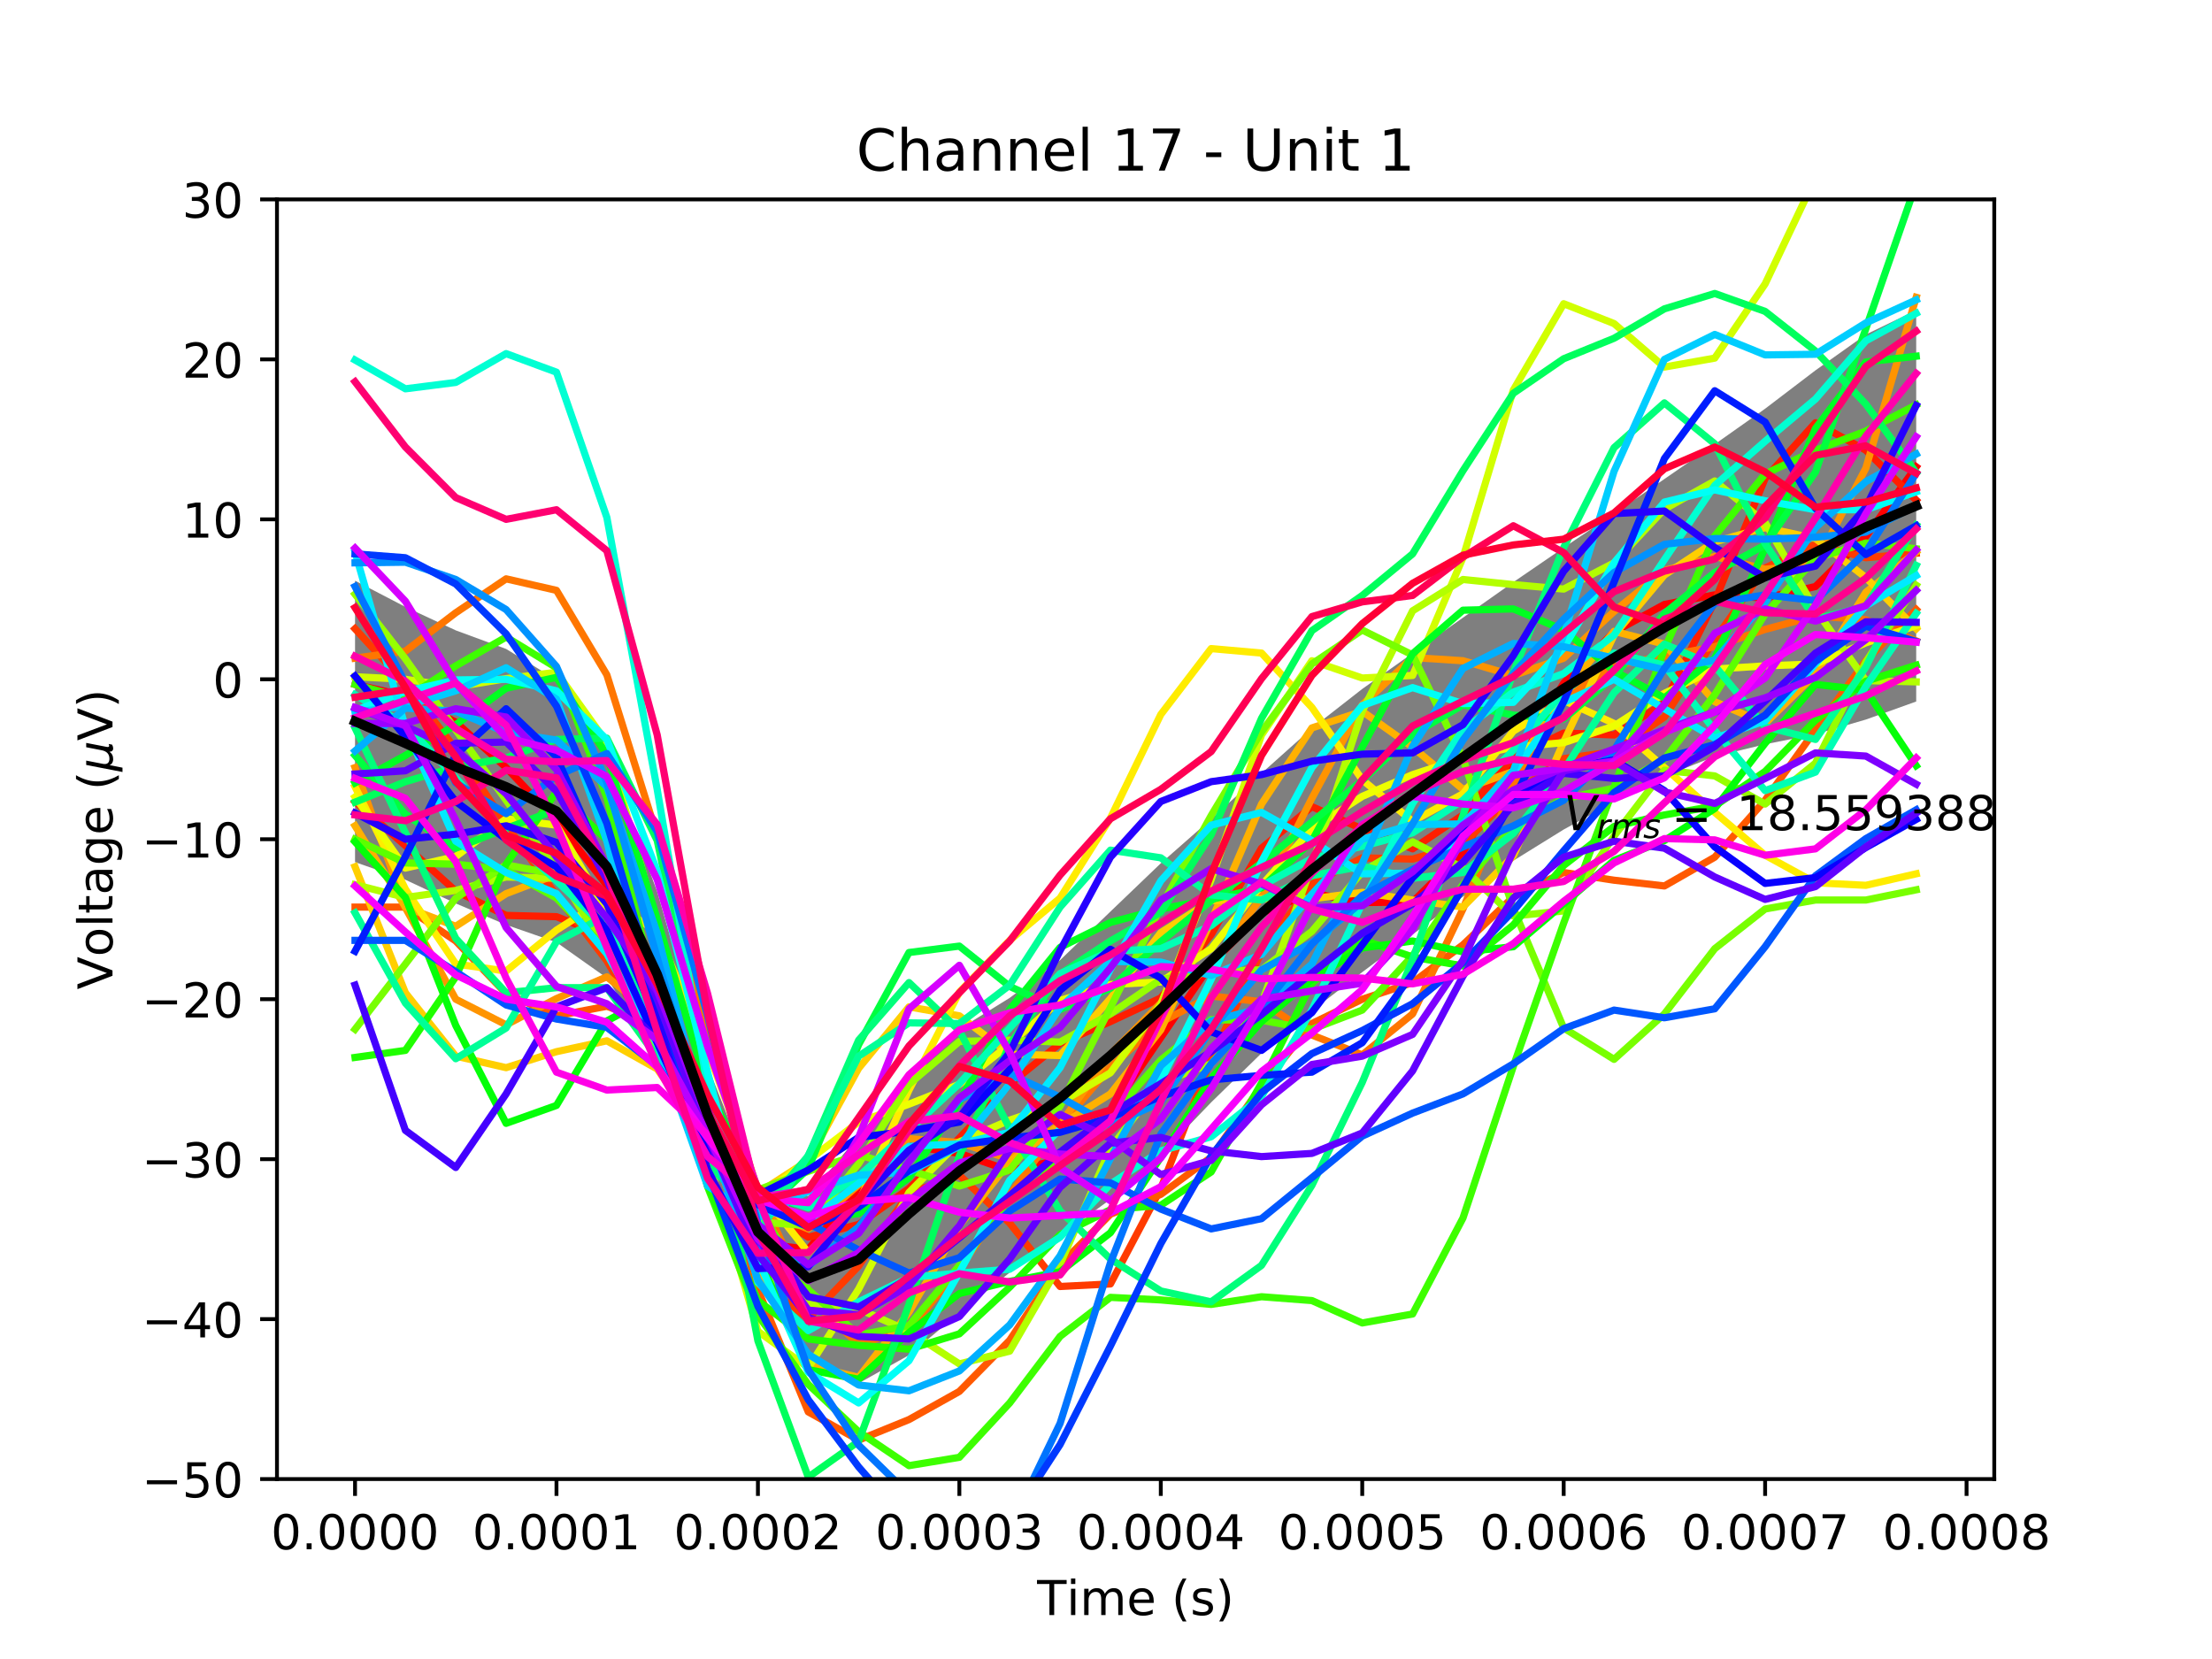 <?xml version="1.0" encoding="utf-8" standalone="no"?>
<!DOCTYPE svg PUBLIC "-//W3C//DTD SVG 1.1//EN"
  "http://www.w3.org/Graphics/SVG/1.1/DTD/svg11.dtd">
<!-- Created with matplotlib (http://matplotlib.org/) -->
<svg height="345pt" version="1.1" viewBox="0 0 460 345" width="460pt" xmlns="http://www.w3.org/2000/svg" xmlns:xlink="http://www.w3.org/1999/xlink">
 <defs>
  <style type="text/css">
*{stroke-linecap:butt;stroke-linejoin:round;}
  </style>
 </defs>
 <g id="figure_1">
  <g id="patch_1">
   <path d="M 0 345.6 
L 460.8 345.6 
L 460.8 0 
L 0 0 
z
" style="fill:#ffffff;"/>
  </g>
  <g id="axes_1">
   <g id="patch_2">
    <path d="M 57.6 307.584 
L 414.72 307.584 
L 414.72 41.472 
L 57.6 41.472 
z
" style="fill:#ffffff;"/>
   </g>
   <g id="PolyCollection_1">
    <defs>
     <path d="M 73.833 -224.84 
L 73.833 -166.315 
L 84.305 -162.654 
L 94.778 -157.726 
L 105.251 -153.276 
L 115.724 -149.638 
L 126.196 -142.229 
L 136.669 -125.792 
L 147.142 -103.435 
L 157.615 -81.356 
L 168.087 -62.456 
L 178.56 -57.939 
L 189.033 -63.789 
L 199.505 -72.578 
L 209.978 -80.972 
L 220.451 -88.591 
L 230.924 -96.185 
L 241.396 -105.474 
L 251.869 -116.355 
L 262.342 -126.584 
L 272.815 -135.394 
L 283.287 -143.437 
L 293.76 -151.276 
L 304.233 -159.133 
L 314.705 -166.606 
L 325.178 -173.094 
L 335.651 -178.854 
L 346.124 -184.173 
L 356.596 -188.293 
L 367.069 -190.825 
L 377.542 -192.922 
L 388.015 -195.961 
L 398.487 -199.716 
L 398.487 -281.096 
L 398.487 -281.096 
L 388.015 -276.034 
L 377.542 -268.586 
L 367.069 -260.607 
L 356.596 -253.215 
L 346.124 -245.988 
L 335.651 -238.778 
L 325.178 -231.709 
L 314.705 -224.536 
L 304.233 -217.151 
L 293.76 -209.766 
L 283.287 -202.328 
L 272.815 -194.151 
L 262.342 -184.791 
L 251.869 -175.285 
L 241.396 -166.074 
L 230.924 -156.04 
L 220.451 -145.933 
L 209.978 -138.089 
L 199.505 -131.606 
L 189.033 -122.592 
L 178.56 -109.341 
L 168.087 -96.908 
L 157.615 -97.473 
L 147.142 -123.996 
L 136.669 -160.151 
L 126.196 -188.525 
L 115.724 -204.198 
L 105.251 -210.65 
L 94.778 -214.511 
L 84.305 -219.39 
L 73.833 -224.84 
z
" id="mc9a7fa9a10"/>
    </defs>
    <g clip-path="url(#pac2fe03847)">
     <use style="fill-opacity:0.5;" x="0" xlink:href="#mc9a7fa9a10" y="345.6"/>
    </g>
   </g>
   <g id="matplotlib.axis_1">
    <g id="xtick_1">
     <g id="line2d_1">
      <defs>
       <path d="M 0 0 
L 0 3.5 
" id="md639471c3d" style="stroke:#000000;stroke-width:0.8;"/>
      </defs>
      <g>
       <use style="stroke:#000000;stroke-width:0.8;" x="73.833" xlink:href="#md639471c3d" y="307.584"/>
      </g>
     </g>
     <g id="text_1">
      <!-- 0.0000 -->
      <defs>
       <path d="M 31.781 66.406 
Q 24.172 66.406 20.328 58.906 
Q 16.5 51.422 16.5 36.375 
Q 16.5 21.391 20.328 13.891 
Q 24.172 6.391 31.781 6.391 
Q 39.453 6.391 43.281 13.891 
Q 47.125 21.391 47.125 36.375 
Q 47.125 51.422 43.281 58.906 
Q 39.453 66.406 31.781 66.406 
z
M 31.781 74.219 
Q 44.047 74.219 50.516 64.516 
Q 56.984 54.828 56.984 36.375 
Q 56.984 17.969 50.516 8.266 
Q 44.047 -1.422 31.781 -1.422 
Q 19.531 -1.422 13.062 8.266 
Q 6.594 17.969 6.594 36.375 
Q 6.594 54.828 13.062 64.516 
Q 19.531 74.219 31.781 74.219 
z
" id="DejaVuSans-30"/>
       <path d="M 10.688 12.406 
L 21 12.406 
L 21 0 
L 10.688 0 
z
" id="DejaVuSans-2e"/>
      </defs>
      <g transform="translate(56.337 322.182)scale(0.1 -0.1)">
       <use xlink:href="#DejaVuSans-30"/>
       <use x="63.623" xlink:href="#DejaVuSans-2e"/>
       <use x="95.41" xlink:href="#DejaVuSans-30"/>
       <use x="159.033" xlink:href="#DejaVuSans-30"/>
       <use x="222.656" xlink:href="#DejaVuSans-30"/>
       <use x="286.279" xlink:href="#DejaVuSans-30"/>
      </g>
     </g>
    </g>
    <g id="xtick_2">
     <g id="line2d_2">
      <g>
       <use style="stroke:#000000;stroke-width:0.8;" x="115.724" xlink:href="#md639471c3d" y="307.584"/>
      </g>
     </g>
     <g id="text_2">
      <!-- 0.0001 -->
      <defs>
       <path d="M 12.406 8.297 
L 28.516 8.297 
L 28.516 63.922 
L 10.984 60.406 
L 10.984 69.391 
L 28.422 72.906 
L 38.281 72.906 
L 38.281 8.297 
L 54.391 8.297 
L 54.391 0 
L 12.406 0 
z
" id="DejaVuSans-31"/>
      </defs>
      <g transform="translate(98.228 322.182)scale(0.1 -0.1)">
       <use xlink:href="#DejaVuSans-30"/>
       <use x="63.623" xlink:href="#DejaVuSans-2e"/>
       <use x="95.41" xlink:href="#DejaVuSans-30"/>
       <use x="159.033" xlink:href="#DejaVuSans-30"/>
       <use x="222.656" xlink:href="#DejaVuSans-30"/>
       <use x="286.279" xlink:href="#DejaVuSans-31"/>
      </g>
     </g>
    </g>
    <g id="xtick_3">
     <g id="line2d_3">
      <g>
       <use style="stroke:#000000;stroke-width:0.8;" x="157.615" xlink:href="#md639471c3d" y="307.584"/>
      </g>
     </g>
     <g id="text_3">
      <!-- 0.0002 -->
      <defs>
       <path d="M 19.188 8.297 
L 53.609 8.297 
L 53.609 0 
L 7.328 0 
L 7.328 8.297 
Q 12.938 14.109 22.625 23.891 
Q 32.328 33.688 34.812 36.531 
Q 39.547 41.844 41.422 45.531 
Q 43.312 49.219 43.312 52.781 
Q 43.312 58.594 39.234 62.25 
Q 35.156 65.922 28.609 65.922 
Q 23.969 65.922 18.812 64.312 
Q 13.672 62.703 7.812 59.422 
L 7.812 69.391 
Q 13.766 71.781 18.938 73 
Q 24.125 74.219 28.422 74.219 
Q 39.75 74.219 46.484 68.547 
Q 53.219 62.891 53.219 53.422 
Q 53.219 48.922 51.531 44.891 
Q 49.859 40.875 45.406 35.406 
Q 44.188 33.984 37.641 27.219 
Q 31.109 20.453 19.188 8.297 
z
" id="DejaVuSans-32"/>
      </defs>
      <g transform="translate(140.119 322.182)scale(0.1 -0.1)">
       <use xlink:href="#DejaVuSans-30"/>
       <use x="63.623" xlink:href="#DejaVuSans-2e"/>
       <use x="95.41" xlink:href="#DejaVuSans-30"/>
       <use x="159.033" xlink:href="#DejaVuSans-30"/>
       <use x="222.656" xlink:href="#DejaVuSans-30"/>
       <use x="286.279" xlink:href="#DejaVuSans-32"/>
      </g>
     </g>
    </g>
    <g id="xtick_4">
     <g id="line2d_4">
      <g>
       <use style="stroke:#000000;stroke-width:0.8;" x="199.505" xlink:href="#md639471c3d" y="307.584"/>
      </g>
     </g>
     <g id="text_4">
      <!-- 0.0003 -->
      <defs>
       <path d="M 40.578 39.312 
Q 47.656 37.797 51.625 33 
Q 55.609 28.219 55.609 21.188 
Q 55.609 10.406 48.188 4.484 
Q 40.766 -1.422 27.094 -1.422 
Q 22.516 -1.422 17.656 -0.516 
Q 12.797 0.391 7.625 2.203 
L 7.625 11.719 
Q 11.719 9.328 16.594 8.109 
Q 21.484 6.891 26.812 6.891 
Q 36.078 6.891 40.938 10.547 
Q 45.797 14.203 45.797 21.188 
Q 45.797 27.641 41.281 31.266 
Q 36.766 34.906 28.719 34.906 
L 20.219 34.906 
L 20.219 43.016 
L 29.109 43.016 
Q 36.375 43.016 40.234 45.922 
Q 44.094 48.828 44.094 54.297 
Q 44.094 59.906 40.109 62.906 
Q 36.141 65.922 28.719 65.922 
Q 24.656 65.922 20.016 65.031 
Q 15.375 64.156 9.812 62.312 
L 9.812 71.094 
Q 15.438 72.656 20.344 73.438 
Q 25.25 74.219 29.594 74.219 
Q 40.828 74.219 47.359 69.109 
Q 53.906 64.016 53.906 55.328 
Q 53.906 49.266 50.438 45.094 
Q 46.969 40.922 40.578 39.312 
z
" id="DejaVuSans-33"/>
      </defs>
      <g transform="translate(182.01 322.182)scale(0.1 -0.1)">
       <use xlink:href="#DejaVuSans-30"/>
       <use x="63.623" xlink:href="#DejaVuSans-2e"/>
       <use x="95.41" xlink:href="#DejaVuSans-30"/>
       <use x="159.033" xlink:href="#DejaVuSans-30"/>
       <use x="222.656" xlink:href="#DejaVuSans-30"/>
       <use x="286.279" xlink:href="#DejaVuSans-33"/>
      </g>
     </g>
    </g>
    <g id="xtick_5">
     <g id="line2d_5">
      <g>
       <use style="stroke:#000000;stroke-width:0.8;" x="241.396" xlink:href="#md639471c3d" y="307.584"/>
      </g>
     </g>
     <g id="text_5">
      <!-- 0.0004 -->
      <defs>
       <path d="M 37.797 64.312 
L 12.891 25.391 
L 37.797 25.391 
z
M 35.203 72.906 
L 47.609 72.906 
L 47.609 25.391 
L 58.016 25.391 
L 58.016 17.188 
L 47.609 17.188 
L 47.609 0 
L 37.797 0 
L 37.797 17.188 
L 4.891 17.188 
L 4.891 26.703 
z
" id="DejaVuSans-34"/>
      </defs>
      <g transform="translate(223.901 322.182)scale(0.1 -0.1)">
       <use xlink:href="#DejaVuSans-30"/>
       <use x="63.623" xlink:href="#DejaVuSans-2e"/>
       <use x="95.41" xlink:href="#DejaVuSans-30"/>
       <use x="159.033" xlink:href="#DejaVuSans-30"/>
       <use x="222.656" xlink:href="#DejaVuSans-30"/>
       <use x="286.279" xlink:href="#DejaVuSans-34"/>
      </g>
     </g>
    </g>
    <g id="xtick_6">
     <g id="line2d_6">
      <g>
       <use style="stroke:#000000;stroke-width:0.8;" x="283.287" xlink:href="#md639471c3d" y="307.584"/>
      </g>
     </g>
     <g id="text_6">
      <!-- 0.0005 -->
      <defs>
       <path d="M 10.797 72.906 
L 49.516 72.906 
L 49.516 64.594 
L 19.828 64.594 
L 19.828 46.734 
Q 21.969 47.469 24.109 47.828 
Q 26.266 48.188 28.422 48.188 
Q 40.625 48.188 47.75 41.5 
Q 54.891 34.812 54.891 23.391 
Q 54.891 11.625 47.562 5.094 
Q 40.234 -1.422 26.906 -1.422 
Q 22.312 -1.422 17.547 -0.641 
Q 12.797 0.141 7.719 1.703 
L 7.719 11.625 
Q 12.109 9.234 16.797 8.062 
Q 21.484 6.891 26.703 6.891 
Q 35.156 6.891 40.078 11.328 
Q 45.016 15.766 45.016 23.391 
Q 45.016 31 40.078 35.438 
Q 35.156 39.891 26.703 39.891 
Q 22.75 39.891 18.812 39.016 
Q 14.891 38.141 10.797 36.281 
z
" id="DejaVuSans-35"/>
      </defs>
      <g transform="translate(265.792 322.182)scale(0.1 -0.1)">
       <use xlink:href="#DejaVuSans-30"/>
       <use x="63.623" xlink:href="#DejaVuSans-2e"/>
       <use x="95.41" xlink:href="#DejaVuSans-30"/>
       <use x="159.033" xlink:href="#DejaVuSans-30"/>
       <use x="222.656" xlink:href="#DejaVuSans-30"/>
       <use x="286.279" xlink:href="#DejaVuSans-35"/>
      </g>
     </g>
    </g>
    <g id="xtick_7">
     <g id="line2d_7">
      <g>
       <use style="stroke:#000000;stroke-width:0.8;" x="325.178" xlink:href="#md639471c3d" y="307.584"/>
      </g>
     </g>
     <g id="text_7">
      <!-- 0.0006 -->
      <defs>
       <path d="M 33.016 40.375 
Q 26.375 40.375 22.484 35.828 
Q 18.609 31.297 18.609 23.391 
Q 18.609 15.531 22.484 10.953 
Q 26.375 6.391 33.016 6.391 
Q 39.656 6.391 43.531 10.953 
Q 47.406 15.531 47.406 23.391 
Q 47.406 31.297 43.531 35.828 
Q 39.656 40.375 33.016 40.375 
z
M 52.594 71.297 
L 52.594 62.312 
Q 48.875 64.062 45.094 64.984 
Q 41.312 65.922 37.594 65.922 
Q 27.828 65.922 22.672 59.328 
Q 17.531 52.734 16.797 39.406 
Q 19.672 43.656 24.016 45.922 
Q 28.375 48.188 33.594 48.188 
Q 44.578 48.188 50.953 41.516 
Q 57.328 34.859 57.328 23.391 
Q 57.328 12.156 50.688 5.359 
Q 44.047 -1.422 33.016 -1.422 
Q 20.359 -1.422 13.672 8.266 
Q 6.984 17.969 6.984 36.375 
Q 6.984 53.656 15.188 63.938 
Q 23.391 74.219 37.203 74.219 
Q 40.922 74.219 44.703 73.484 
Q 48.484 72.75 52.594 71.297 
z
" id="DejaVuSans-36"/>
      </defs>
      <g transform="translate(307.683 322.182)scale(0.1 -0.1)">
       <use xlink:href="#DejaVuSans-30"/>
       <use x="63.623" xlink:href="#DejaVuSans-2e"/>
       <use x="95.41" xlink:href="#DejaVuSans-30"/>
       <use x="159.033" xlink:href="#DejaVuSans-30"/>
       <use x="222.656" xlink:href="#DejaVuSans-30"/>
       <use x="286.279" xlink:href="#DejaVuSans-36"/>
      </g>
     </g>
    </g>
    <g id="xtick_8">
     <g id="line2d_8">
      <g>
       <use style="stroke:#000000;stroke-width:0.8;" x="367.069" xlink:href="#md639471c3d" y="307.584"/>
      </g>
     </g>
     <g id="text_8">
      <!-- 0.0007 -->
      <defs>
       <path d="M 8.203 72.906 
L 55.078 72.906 
L 55.078 68.703 
L 28.609 0 
L 18.312 0 
L 43.219 64.594 
L 8.203 64.594 
z
" id="DejaVuSans-37"/>
      </defs>
      <g transform="translate(349.574 322.182)scale(0.1 -0.1)">
       <use xlink:href="#DejaVuSans-30"/>
       <use x="63.623" xlink:href="#DejaVuSans-2e"/>
       <use x="95.41" xlink:href="#DejaVuSans-30"/>
       <use x="159.033" xlink:href="#DejaVuSans-30"/>
       <use x="222.656" xlink:href="#DejaVuSans-30"/>
       <use x="286.279" xlink:href="#DejaVuSans-37"/>
      </g>
     </g>
    </g>
    <g id="xtick_9">
     <g id="line2d_9">
      <g>
       <use style="stroke:#000000;stroke-width:0.8;" x="408.96" xlink:href="#md639471c3d" y="307.584"/>
      </g>
     </g>
     <g id="text_9">
      <!-- 0.0008 -->
      <defs>
       <path d="M 31.781 34.625 
Q 24.75 34.625 20.719 30.859 
Q 16.703 27.094 16.703 20.516 
Q 16.703 13.922 20.719 10.156 
Q 24.75 6.391 31.781 6.391 
Q 38.812 6.391 42.859 10.172 
Q 46.922 13.969 46.922 20.516 
Q 46.922 27.094 42.891 30.859 
Q 38.875 34.625 31.781 34.625 
z
M 21.922 38.812 
Q 15.578 40.375 12.031 44.719 
Q 8.5 49.078 8.5 55.328 
Q 8.5 64.062 14.719 69.141 
Q 20.953 74.219 31.781 74.219 
Q 42.672 74.219 48.875 69.141 
Q 55.078 64.062 55.078 55.328 
Q 55.078 49.078 51.531 44.719 
Q 48 40.375 41.703 38.812 
Q 48.828 37.156 52.797 32.312 
Q 56.781 27.484 56.781 20.516 
Q 56.781 9.906 50.312 4.234 
Q 43.844 -1.422 31.781 -1.422 
Q 19.734 -1.422 13.25 4.234 
Q 6.781 9.906 6.781 20.516 
Q 6.781 27.484 10.781 32.312 
Q 14.797 37.156 21.922 38.812 
z
M 18.312 54.391 
Q 18.312 48.734 21.844 45.562 
Q 25.391 42.391 31.781 42.391 
Q 38.141 42.391 41.719 45.562 
Q 45.312 48.734 45.312 54.391 
Q 45.312 60.062 41.719 63.234 
Q 38.141 66.406 31.781 66.406 
Q 25.391 66.406 21.844 63.234 
Q 18.312 60.062 18.312 54.391 
z
" id="DejaVuSans-38"/>
      </defs>
      <g transform="translate(391.465 322.182)scale(0.1 -0.1)">
       <use xlink:href="#DejaVuSans-30"/>
       <use x="63.623" xlink:href="#DejaVuSans-2e"/>
       <use x="95.41" xlink:href="#DejaVuSans-30"/>
       <use x="159.033" xlink:href="#DejaVuSans-30"/>
       <use x="222.656" xlink:href="#DejaVuSans-30"/>
       <use x="286.279" xlink:href="#DejaVuSans-38"/>
      </g>
     </g>
    </g>
    <g id="text_10">
     <!-- Time (s) -->
     <defs>
      <path d="M -0.297 72.906 
L 61.375 72.906 
L 61.375 64.594 
L 35.5 64.594 
L 35.5 0 
L 25.594 0 
L 25.594 64.594 
L -0.297 64.594 
z
" id="DejaVuSans-54"/>
      <path d="M 9.422 54.688 
L 18.406 54.688 
L 18.406 0 
L 9.422 0 
z
M 9.422 75.984 
L 18.406 75.984 
L 18.406 64.594 
L 9.422 64.594 
z
" id="DejaVuSans-69"/>
      <path d="M 52 44.188 
Q 55.375 50.25 60.062 53.125 
Q 64.75 56 71.094 56 
Q 79.641 56 84.281 50.016 
Q 88.922 44.047 88.922 33.016 
L 88.922 0 
L 79.891 0 
L 79.891 32.719 
Q 79.891 40.578 77.094 44.375 
Q 74.312 48.188 68.609 48.188 
Q 61.625 48.188 57.562 43.547 
Q 53.516 38.922 53.516 30.906 
L 53.516 0 
L 44.484 0 
L 44.484 32.719 
Q 44.484 40.625 41.703 44.406 
Q 38.922 48.188 33.109 48.188 
Q 26.219 48.188 22.156 43.531 
Q 18.109 38.875 18.109 30.906 
L 18.109 0 
L 9.078 0 
L 9.078 54.688 
L 18.109 54.688 
L 18.109 46.188 
Q 21.188 51.219 25.484 53.609 
Q 29.781 56 35.688 56 
Q 41.656 56 45.828 52.969 
Q 50 49.953 52 44.188 
z
" id="DejaVuSans-6d"/>
      <path d="M 56.203 29.594 
L 56.203 25.203 
L 14.891 25.203 
Q 15.484 15.922 20.484 11.062 
Q 25.484 6.203 34.422 6.203 
Q 39.594 6.203 44.453 7.469 
Q 49.312 8.734 54.109 11.281 
L 54.109 2.781 
Q 49.266 0.734 44.188 -0.344 
Q 39.109 -1.422 33.891 -1.422 
Q 20.797 -1.422 13.156 6.188 
Q 5.516 13.812 5.516 26.812 
Q 5.516 40.234 12.766 48.109 
Q 20.016 56 32.328 56 
Q 43.359 56 49.781 48.891 
Q 56.203 41.797 56.203 29.594 
z
M 47.219 32.234 
Q 47.125 39.594 43.094 43.984 
Q 39.062 48.391 32.422 48.391 
Q 24.906 48.391 20.391 44.141 
Q 15.875 39.891 15.188 32.172 
z
" id="DejaVuSans-65"/>
      <path id="DejaVuSans-20"/>
      <path d="M 31 75.875 
Q 24.469 64.656 21.281 53.656 
Q 18.109 42.672 18.109 31.391 
Q 18.109 20.125 21.312 9.062 
Q 24.516 -2 31 -13.188 
L 23.188 -13.188 
Q 15.875 -1.703 12.234 9.375 
Q 8.594 20.453 8.594 31.391 
Q 8.594 42.281 12.203 53.312 
Q 15.828 64.359 23.188 75.875 
z
" id="DejaVuSans-28"/>
      <path d="M 44.281 53.078 
L 44.281 44.578 
Q 40.484 46.531 36.375 47.5 
Q 32.281 48.484 27.875 48.484 
Q 21.188 48.484 17.844 46.438 
Q 14.5 44.391 14.5 40.281 
Q 14.5 37.156 16.891 35.375 
Q 19.281 33.594 26.516 31.984 
L 29.594 31.297 
Q 39.156 29.25 43.188 25.516 
Q 47.219 21.781 47.219 15.094 
Q 47.219 7.469 41.188 3.016 
Q 35.156 -1.422 24.609 -1.422 
Q 20.219 -1.422 15.453 -0.562 
Q 10.688 0.297 5.422 2 
L 5.422 11.281 
Q 10.406 8.688 15.234 7.391 
Q 20.062 6.109 24.812 6.109 
Q 31.156 6.109 34.562 8.281 
Q 37.984 10.453 37.984 14.406 
Q 37.984 18.062 35.516 20.016 
Q 33.062 21.969 24.703 23.781 
L 21.578 24.516 
Q 13.234 26.266 9.516 29.906 
Q 5.812 33.547 5.812 39.891 
Q 5.812 47.609 11.281 51.797 
Q 16.75 56 26.812 56 
Q 31.781 56 36.172 55.266 
Q 40.578 54.547 44.281 53.078 
z
" id="DejaVuSans-73"/>
      <path d="M 8.016 75.875 
L 15.828 75.875 
Q 23.141 64.359 26.781 53.312 
Q 30.422 42.281 30.422 31.391 
Q 30.422 20.453 26.781 9.375 
Q 23.141 -1.703 15.828 -13.188 
L 8.016 -13.188 
Q 14.5 -2 17.703 9.062 
Q 20.906 20.125 20.906 31.391 
Q 20.906 42.672 17.703 53.656 
Q 14.5 64.656 8.016 75.875 
z
" id="DejaVuSans-29"/>
     </defs>
     <g transform="translate(215.677 335.861)scale(0.1 -0.1)">
      <use xlink:href="#DejaVuSans-54"/>
      <use x="61.037" xlink:href="#DejaVuSans-69"/>
      <use x="88.82" xlink:href="#DejaVuSans-6d"/>
      <use x="186.232" xlink:href="#DejaVuSans-65"/>
      <use x="247.756" xlink:href="#DejaVuSans-20"/>
      <use x="279.543" xlink:href="#DejaVuSans-28"/>
      <use x="318.557" xlink:href="#DejaVuSans-73"/>
      <use x="370.656" xlink:href="#DejaVuSans-29"/>
     </g>
    </g>
   </g>
   <g id="matplotlib.axis_2">
    <g id="ytick_1">
     <g id="line2d_10">
      <defs>
       <path d="M 0 0 
L -3.5 0 
" id="m9ae8a7f8b9" style="stroke:#000000;stroke-width:0.8;"/>
      </defs>
      <g>
       <use style="stroke:#000000;stroke-width:0.8;" x="57.6" xlink:href="#m9ae8a7f8b9" y="307.584"/>
      </g>
     </g>
     <g id="text_11">
      <!-- −50 -->
      <defs>
       <path d="M 10.594 35.5 
L 73.188 35.5 
L 73.188 27.203 
L 10.594 27.203 
z
" id="DejaVuSans-2212"/>
      </defs>
      <g transform="translate(29.495 311.383)scale(0.1 -0.1)">
       <use xlink:href="#DejaVuSans-2212"/>
       <use x="83.789" xlink:href="#DejaVuSans-35"/>
       <use x="147.412" xlink:href="#DejaVuSans-30"/>
      </g>
     </g>
    </g>
    <g id="ytick_2">
     <g id="line2d_11">
      <g>
       <use style="stroke:#000000;stroke-width:0.8;" x="57.6" xlink:href="#m9ae8a7f8b9" y="274.32"/>
      </g>
     </g>
     <g id="text_12">
      <!-- −40 -->
      <g transform="translate(29.495 278.119)scale(0.1 -0.1)">
       <use xlink:href="#DejaVuSans-2212"/>
       <use x="83.789" xlink:href="#DejaVuSans-34"/>
       <use x="147.412" xlink:href="#DejaVuSans-30"/>
      </g>
     </g>
    </g>
    <g id="ytick_3">
     <g id="line2d_12">
      <g>
       <use style="stroke:#000000;stroke-width:0.8;" x="57.6" xlink:href="#m9ae8a7f8b9" y="241.056"/>
      </g>
     </g>
     <g id="text_13">
      <!-- −30 -->
      <g transform="translate(29.495 244.855)scale(0.1 -0.1)">
       <use xlink:href="#DejaVuSans-2212"/>
       <use x="83.789" xlink:href="#DejaVuSans-33"/>
       <use x="147.412" xlink:href="#DejaVuSans-30"/>
      </g>
     </g>
    </g>
    <g id="ytick_4">
     <g id="line2d_13">
      <g>
       <use style="stroke:#000000;stroke-width:0.8;" x="57.6" xlink:href="#m9ae8a7f8b9" y="207.792"/>
      </g>
     </g>
     <g id="text_14">
      <!-- −20 -->
      <g transform="translate(29.495 211.591)scale(0.1 -0.1)">
       <use xlink:href="#DejaVuSans-2212"/>
       <use x="83.789" xlink:href="#DejaVuSans-32"/>
       <use x="147.412" xlink:href="#DejaVuSans-30"/>
      </g>
     </g>
    </g>
    <g id="ytick_5">
     <g id="line2d_14">
      <g>
       <use style="stroke:#000000;stroke-width:0.8;" x="57.6" xlink:href="#m9ae8a7f8b9" y="174.528"/>
      </g>
     </g>
     <g id="text_15">
      <!-- −10 -->
      <g transform="translate(29.495 178.327)scale(0.1 -0.1)">
       <use xlink:href="#DejaVuSans-2212"/>
       <use x="83.789" xlink:href="#DejaVuSans-31"/>
       <use x="147.412" xlink:href="#DejaVuSans-30"/>
      </g>
     </g>
    </g>
    <g id="ytick_6">
     <g id="line2d_15">
      <g>
       <use style="stroke:#000000;stroke-width:0.8;" x="57.6" xlink:href="#m9ae8a7f8b9" y="141.264"/>
      </g>
     </g>
     <g id="text_16">
      <!-- 0 -->
      <g transform="translate(44.237 145.063)scale(0.1 -0.1)">
       <use xlink:href="#DejaVuSans-30"/>
      </g>
     </g>
    </g>
    <g id="ytick_7">
     <g id="line2d_16">
      <g>
       <use style="stroke:#000000;stroke-width:0.8;" x="57.6" xlink:href="#m9ae8a7f8b9" y="108"/>
      </g>
     </g>
     <g id="text_17">
      <!-- 10 -->
      <g transform="translate(37.875 111.799)scale(0.1 -0.1)">
       <use xlink:href="#DejaVuSans-31"/>
       <use x="63.623" xlink:href="#DejaVuSans-30"/>
      </g>
     </g>
    </g>
    <g id="ytick_8">
     <g id="line2d_17">
      <g>
       <use style="stroke:#000000;stroke-width:0.8;" x="57.6" xlink:href="#m9ae8a7f8b9" y="74.736"/>
      </g>
     </g>
     <g id="text_18">
      <!-- 20 -->
      <g transform="translate(37.875 78.535)scale(0.1 -0.1)">
       <use xlink:href="#DejaVuSans-32"/>
       <use x="63.623" xlink:href="#DejaVuSans-30"/>
      </g>
     </g>
    </g>
    <g id="ytick_9">
     <g id="line2d_18">
      <g>
       <use style="stroke:#000000;stroke-width:0.8;" x="57.6" xlink:href="#m9ae8a7f8b9" y="41.472"/>
      </g>
     </g>
     <g id="text_19">
      <!-- 30 -->
      <g transform="translate(37.875 45.271)scale(0.1 -0.1)">
       <use xlink:href="#DejaVuSans-33"/>
       <use x="63.623" xlink:href="#DejaVuSans-30"/>
      </g>
     </g>
    </g>
    <g id="text_20">
     <!-- Voltage ($\mu$V) -->
     <defs>
      <path d="M 28.609 0 
L 0.781 72.906 
L 11.078 72.906 
L 34.188 11.531 
L 57.328 72.906 
L 67.578 72.906 
L 39.797 0 
z
" id="DejaVuSans-56"/>
      <path d="M 30.609 48.391 
Q 23.391 48.391 19.188 42.75 
Q 14.984 37.109 14.984 27.297 
Q 14.984 17.484 19.156 11.844 
Q 23.344 6.203 30.609 6.203 
Q 37.797 6.203 41.984 11.859 
Q 46.188 17.531 46.188 27.297 
Q 46.188 37.016 41.984 42.703 
Q 37.797 48.391 30.609 48.391 
z
M 30.609 56 
Q 42.328 56 49.016 48.375 
Q 55.719 40.766 55.719 27.297 
Q 55.719 13.875 49.016 6.219 
Q 42.328 -1.422 30.609 -1.422 
Q 18.844 -1.422 12.172 6.219 
Q 5.516 13.875 5.516 27.297 
Q 5.516 40.766 12.172 48.375 
Q 18.844 56 30.609 56 
z
" id="DejaVuSans-6f"/>
      <path d="M 9.422 75.984 
L 18.406 75.984 
L 18.406 0 
L 9.422 0 
z
" id="DejaVuSans-6c"/>
      <path d="M 18.312 70.219 
L 18.312 54.688 
L 36.812 54.688 
L 36.812 47.703 
L 18.312 47.703 
L 18.312 18.016 
Q 18.312 11.328 20.141 9.422 
Q 21.969 7.516 27.594 7.516 
L 36.812 7.516 
L 36.812 0 
L 27.594 0 
Q 17.188 0 13.234 3.875 
Q 9.281 7.766 9.281 18.016 
L 9.281 47.703 
L 2.688 47.703 
L 2.688 54.688 
L 9.281 54.688 
L 9.281 70.219 
z
" id="DejaVuSans-74"/>
      <path d="M 34.281 27.484 
Q 23.391 27.484 19.188 25 
Q 14.984 22.516 14.984 16.5 
Q 14.984 11.719 18.141 8.906 
Q 21.297 6.109 26.703 6.109 
Q 34.188 6.109 38.703 11.406 
Q 43.219 16.703 43.219 25.484 
L 43.219 27.484 
z
M 52.203 31.203 
L 52.203 0 
L 43.219 0 
L 43.219 8.297 
Q 40.141 3.328 35.547 0.953 
Q 30.953 -1.422 24.312 -1.422 
Q 15.922 -1.422 10.953 3.297 
Q 6 8.016 6 15.922 
Q 6 25.141 12.172 29.828 
Q 18.359 34.516 30.609 34.516 
L 43.219 34.516 
L 43.219 35.406 
Q 43.219 41.609 39.141 45 
Q 35.062 48.391 27.688 48.391 
Q 23 48.391 18.547 47.266 
Q 14.109 46.141 10.016 43.891 
L 10.016 52.203 
Q 14.938 54.109 19.578 55.047 
Q 24.219 56 28.609 56 
Q 40.484 56 46.344 49.844 
Q 52.203 43.703 52.203 31.203 
z
" id="DejaVuSans-61"/>
      <path d="M 45.406 27.984 
Q 45.406 37.75 41.375 43.109 
Q 37.359 48.484 30.078 48.484 
Q 22.859 48.484 18.828 43.109 
Q 14.797 37.75 14.797 27.984 
Q 14.797 18.266 18.828 12.891 
Q 22.859 7.516 30.078 7.516 
Q 37.359 7.516 41.375 12.891 
Q 45.406 18.266 45.406 27.984 
z
M 54.391 6.781 
Q 54.391 -7.172 48.188 -13.984 
Q 42 -20.797 29.203 -20.797 
Q 24.469 -20.797 20.266 -20.094 
Q 16.062 -19.391 12.109 -17.922 
L 12.109 -9.188 
Q 16.062 -11.328 19.922 -12.344 
Q 23.781 -13.375 27.781 -13.375 
Q 36.625 -13.375 41.016 -8.766 
Q 45.406 -4.156 45.406 5.172 
L 45.406 9.625 
Q 42.625 4.781 38.281 2.391 
Q 33.938 0 27.875 0 
Q 17.828 0 11.672 7.656 
Q 5.516 15.328 5.516 27.984 
Q 5.516 40.672 11.672 48.328 
Q 17.828 56 27.875 56 
Q 33.938 56 38.281 53.609 
Q 42.625 51.219 45.406 46.391 
L 45.406 54.688 
L 54.391 54.688 
z
" id="DejaVuSans-67"/>
      <path d="M -1.312 -20.797 
L 13.375 54.688 
L 22.406 54.688 
L 15.766 20.656 
Q 15.578 19.625 15.422 18.359 
Q 15.281 17.094 15.281 15.828 
Q 15.281 11.281 18.141 8.828 
Q 21 6.391 26.312 6.391 
Q 33.547 6.391 37.984 10.484 
Q 42.438 14.594 44 22.797 
L 50.203 54.688 
L 59.188 54.688 
L 51.031 12.641 
Q 50.828 11.719 50.75 11.031 
Q 50.688 10.359 50.688 9.812 
Q 50.688 8.297 51.297 7.594 
Q 51.906 6.891 53.219 6.891 
Q 53.719 6.891 54.562 7.125 
Q 55.422 7.375 56.984 8.016 
L 55.609 0.781 
Q 53.469 -0.297 51.516 -0.859 
Q 49.562 -1.422 47.703 -1.422 
Q 44.484 -1.422 42.656 0.625 
Q 40.828 2.688 40.828 6.297 
Q 38.094 2.391 34.297 0.484 
Q 30.516 -1.422 25.391 -1.422 
Q 20.844 -1.422 17.453 0.672 
Q 14.062 2.781 12.984 6.203 
L 7.719 -20.797 
z
" id="DejaVuSans-Oblique-3bc"/>
     </defs>
     <g transform="translate(23.395 205.778)rotate(-90)scale(0.1 -0.1)">
      <use transform="translate(0 0.016)" xlink:href="#DejaVuSans-56"/>
      <use transform="translate(68.408 0.016)" xlink:href="#DejaVuSans-6f"/>
      <use transform="translate(129.59 0.016)" xlink:href="#DejaVuSans-6c"/>
      <use transform="translate(157.373 0.016)" xlink:href="#DejaVuSans-74"/>
      <use transform="translate(196.582 0.016)" xlink:href="#DejaVuSans-61"/>
      <use transform="translate(257.861 0.016)" xlink:href="#DejaVuSans-67"/>
      <use transform="translate(321.338 0.016)" xlink:href="#DejaVuSans-65"/>
      <use transform="translate(382.861 0.016)" xlink:href="#DejaVuSans-20"/>
      <use transform="translate(414.648 0.016)" xlink:href="#DejaVuSans-28"/>
      <use transform="translate(453.662 0.016)" xlink:href="#DejaVuSans-Oblique-3bc"/>
      <use transform="translate(517.285 0.016)" xlink:href="#DejaVuSans-56"/>
      <use transform="translate(585.693 0.016)" xlink:href="#DejaVuSans-29"/>
     </g>
    </g>
   </g>
   <g id="line2d_19">
    <path clip-path="url(#pac2fe03847)" d="M 73.833 150.022 
L 84.305 154.578 
L 94.778 159.481 
L 105.251 163.637 
L 115.724 168.682 
L 126.196 180.223 
L 136.669 202.628 
L 147.142 231.884 
L 157.615 256.185 
L 168.087 265.918 
L 178.56 261.96 
L 189.033 252.41 
L 199.505 243.508 
L 209.978 236.069 
L 220.451 228.338 
L 230.924 219.488 
L 241.396 209.826 
L 251.869 199.78 
L 262.342 189.912 
L 272.815 180.828 
L 283.287 172.717 
L 293.76 165.079 
L 304.233 157.458 
L 314.705 150.029 
L 325.178 143.198 
L 335.651 136.784 
L 346.124 130.519 
L 356.596 124.846 
L 367.069 119.884 
L 377.542 114.846 
L 388.015 109.603 
L 398.487 105.194 
" style="fill:none;stroke:#000000;stroke-linecap:square;stroke-width:1.5;"/>
   </g>
   <g id="line2d_20">
    <path clip-path="url(#pac2fe03847)" d="M 73.833 142.328 
L 84.305 144.723 
L 94.778 150.179 
L 105.251 159.626 
L 115.724 170.669 
L 126.196 184.108 
L 136.669 206.461 
L 147.142 236.266 
L 157.615 258.486 
L 168.087 259.817 
L 178.56 247.044 
L 189.033 238.262 
L 199.505 239.858 
L 209.978 243.451 
L 220.451 241.189 
L 230.924 231.077 
L 241.396 215.775 
L 251.869 200.474 
L 262.342 189.829 
L 272.815 185.705 
L 283.287 187.701 
L 293.76 187.567 
L 304.233 177.189 
L 314.705 159.094 
L 325.178 142.062 
L 335.651 131.418 
L 346.124 125.696 
L 356.596 123.701 
L 367.069 124.366 
L 377.542 121.971 
L 388.015 111.593 
L 398.487 97.089 
" style="fill:none;stroke:#ff0000;stroke-linecap:square;stroke-width:1.5;"/>
   </g>
   <g id="line2d_21">
    <path clip-path="url(#pac2fe03847)" d="M 73.833 166.678 
L 84.305 175.859 
L 94.778 185.306 
L 105.251 190.362 
L 115.724 190.628 
L 126.196 194.753 
L 136.669 209.921 
L 147.142 232.141 
L 157.615 250.37 
L 168.087 257.289 
L 178.56 254.628 
L 189.033 247.177 
L 199.505 236.665 
L 209.978 225.488 
L 220.451 216.973 
L 230.924 212.449 
L 241.396 207.526 
L 251.869 194.353 
L 262.342 176.391 
L 272.815 167.742 
L 283.287 172.399 
L 293.76 176.524 
L 304.233 169.472 
L 314.705 157.497 
L 325.178 152.441 
L 335.651 152.84 
L 346.124 146.187 
L 356.596 125.031 
L 367.069 99.484 
L 377.542 87.909 
L 388.015 93.63 
L 398.487 104.008 
" style="fill:none;stroke:#ff1e00;stroke-linecap:square;stroke-width:1.5;"/>
   </g>
   <g id="line2d_22">
    <path clip-path="url(#pac2fe03847)" d="M 73.833 130.753 
L 84.305 142.195 
L 94.778 155.767 
L 105.251 171.468 
L 115.724 186.237 
L 126.196 199.809 
L 136.669 217.904 
L 147.142 242.786 
L 157.615 266.337 
L 168.087 274.187 
L 178.56 263.276 
L 189.033 248.108 
L 199.505 244.382 
L 209.978 254.362 
L 220.451 267.534 
L 230.924 267.002 
L 241.396 247.177 
L 251.869 220.299 
L 262.342 197.946 
L 272.815 183.842 
L 283.287 178.387 
L 293.76 178.653 
L 304.233 175.592 
L 314.705 165.081 
L 325.178 157.763 
L 335.651 156.299 
L 346.124 149.114 
L 356.596 133.015 
L 367.069 118.112 
L 377.542 113.189 
L 388.015 115.983 
L 398.487 115.052 
" style="fill:none;stroke:#ff3b00;stroke-linecap:square;stroke-width:1.5;"/>
   </g>
   <g id="line2d_23">
    <path clip-path="url(#pac2fe03847)" d="M 73.833 188.632 
L 84.305 188.632 
L 94.778 195.684 
L 105.251 206.594 
L 115.724 211.251 
L 126.196 209.256 
L 136.669 213.114 
L 147.142 234.27 
L 157.615 268.199 
L 168.087 293.613 
L 178.56 299.468 
L 189.033 295.21 
L 199.505 289.355 
L 209.978 278.711 
L 220.451 263.01 
L 230.924 252.499 
L 241.396 248.374 
L 251.869 240.657 
L 262.342 225.888 
L 272.815 212.848 
L 283.287 207.792 
L 293.76 204.333 
L 304.233 196.482 
L 314.705 186.503 
L 325.178 181.447 
L 335.651 183.044 
L 346.124 184.241 
L 356.596 178.254 
L 367.069 166.412 
L 377.542 151.775 
L 388.015 137.405 
L 398.487 126.761 
" style="fill:none;stroke:#ff5900;stroke-linecap:square;stroke-width:1.5;"/>
   </g>
   <g id="line2d_24">
    <path clip-path="url(#pac2fe03847)" d="M 73.833 136.873 
L 84.305 135.41 
L 94.778 127.426 
L 105.251 120.374 
L 115.724 122.769 
L 126.196 140.333 
L 136.669 173.863 
L 147.142 213.78 
L 157.615 247.709 
L 168.087 269.929 
L 178.56 279.509 
L 189.033 276.449 
L 199.505 263.942 
L 209.978 248.507 
L 220.451 234.137 
L 230.924 221.896 
L 241.396 212.582 
L 251.869 207.127 
L 262.342 208.324 
L 272.815 215.243 
L 283.287 219.368 
L 293.76 210.852 
L 304.233 189.031 
L 314.705 163.218 
L 325.178 145.389 
L 335.651 138.337 
L 346.124 136.474 
L 356.596 134.478 
L 367.069 130.886 
L 377.542 128.091 
L 388.015 128.89 
L 398.487 133.281 
" style="fill:none;stroke:#ff7600;stroke-linecap:square;stroke-width:1.5;"/>
   </g>
   <g id="line2d_25">
    <path clip-path="url(#pac2fe03847)" d="M 73.833 159.626 
L 84.305 188.765 
L 94.778 207.792 
L 105.251 213.114 
L 115.724 207.659 
L 126.196 203.135 
L 136.669 211.651 
L 147.142 232.54 
L 157.615 251.434 
L 168.087 255.559 
L 178.56 246.378 
L 189.033 236.798 
L 199.505 237.597 
L 209.978 241.056 
L 220.451 233.738 
L 230.924 219.235 
L 241.396 208.59 
L 251.869 200.873 
L 262.342 186.636 
L 272.815 166.012 
L 283.287 146.586 
L 293.76 136.74 
L 304.233 137.405 
L 314.705 140.466 
L 325.178 136.873 
L 335.651 127.16 
L 346.124 118.644 
L 356.596 115.717 
L 367.069 118.378 
L 377.542 117.314 
L 388.015 97.356 
L 398.487 61.83 
" style="fill:none;stroke:#ff9400;stroke-linecap:square;stroke-width:1.5;"/>
   </g>
   <g id="line2d_26">
    <path clip-path="url(#pac2fe03847)" d="M 73.833 171.734 
L 84.305 188.632 
L 94.778 192.624 
L 105.251 185.838 
L 115.724 181.846 
L 126.196 190.894 
L 136.669 211.118 
L 147.142 236.532 
L 157.615 263.809 
L 168.087 283.9 
L 178.56 286.428 
L 189.033 272.856 
L 199.505 254.894 
L 209.978 241.588 
L 220.451 234.004 
L 230.924 227.484 
L 241.396 214.179 
L 251.869 191.559 
L 262.342 167.21 
L 272.815 151.376 
L 283.287 147.917 
L 293.76 155.368 
L 304.233 164.15 
L 314.705 160.424 
L 325.178 144.191 
L 335.651 131.285 
L 346.124 133.946 
L 356.596 145.921 
L 367.069 150.445 
L 377.542 140.2 
L 388.015 123.168 
L 398.487 114.786 
" style="fill:none;stroke:#ffb100;stroke-linecap:square;stroke-width:1.5;"/>
   </g>
   <g id="line2d_27">
    <path clip-path="url(#pac2fe03847)" d="M 73.833 180.249 
L 84.305 206.461 
L 94.778 219.634 
L 105.251 222.029 
L 115.724 218.703 
L 126.196 216.441 
L 136.669 222.295 
L 147.142 237.33 
L 157.615 248.108 
L 168.087 241.322 
L 178.56 222.162 
L 189.033 209.389 
L 199.505 211.251 
L 209.978 219.235 
L 220.451 219.501 
L 230.924 207.659 
L 241.396 193.954 
L 251.869 187.301 
L 262.342 186.902 
L 272.815 186.902 
L 283.287 185.572 
L 293.76 187.168 
L 304.233 188.632 
L 314.705 177.987 
L 325.178 154.303 
L 335.651 132.083 
L 346.124 119.576 
L 356.596 112.657 
L 367.069 109.73 
L 377.542 111.992 
L 388.015 120.108 
L 398.487 130.753 
" style="fill:none;stroke:#ffcf00;stroke-linecap:square;stroke-width:1.5;"/>
   </g>
   <g id="line2d_28">
    <path clip-path="url(#pac2fe03847)" d="M 73.833 163.617 
L 84.305 184.906 
L 94.778 200.474 
L 105.251 201.938 
L 115.724 193.422 
L 126.196 186.769 
L 136.669 193.821 
L 147.142 218.303 
L 157.615 247.177 
L 168.087 260.482 
L 178.56 250.104 
L 189.033 226.686 
L 199.505 206.328 
L 209.978 195.551 
L 220.451 186.769 
L 230.924 170.137 
L 241.396 148.582 
L 251.869 134.877 
L 262.342 135.809 
L 272.815 147.118 
L 283.287 162.154 
L 293.76 170.802 
L 304.233 165.081 
L 314.705 152.042 
L 325.178 145.655 
L 335.651 150.445 
L 346.124 159.626 
L 356.596 168.94 
L 367.069 177.854 
L 377.542 183.576 
L 388.015 184.108 
L 398.487 181.713 
" style="fill:none;stroke:#ffec00;stroke-linecap:square;stroke-width:1.5;"/>
   </g>
   <g id="line2d_29">
    <path clip-path="url(#pac2fe03847)" d="M 73.833 165.746 
L 84.305 180.516 
L 94.778 178.121 
L 105.251 170.27 
L 115.724 171.601 
L 126.196 189.43 
L 136.669 218.303 
L 147.142 242.653 
L 157.615 249.039 
L 168.087 241.322 
L 178.56 233.339 
L 189.033 229.613 
L 199.505 225.488 
L 209.978 217.106 
L 220.451 208.058 
L 230.924 204.732 
L 241.396 204.199 
L 251.869 197.281 
L 262.342 184.108 
L 272.815 172.399 
L 283.287 165.613 
L 293.76 161.089 
L 304.233 157.63 
L 314.705 155.368 
L 325.178 154.437 
L 335.651 150.977 
L 346.124 144.191 
L 356.596 139.135 
L 367.069 138.47 
L 377.542 138.071 
L 388.015 133.68 
L 398.487 130.087 
" style="fill:none;stroke:#eeff00;stroke-linecap:square;stroke-width:1.5;"/>
   </g>
   <g id="line2d_30">
    <path clip-path="url(#pac2fe03847)" d="M 73.833 140.732 
L 84.305 141.264 
L 94.778 142.861 
L 105.251 141.131 
L 115.724 139.8 
L 126.196 154.437 
L 136.669 192.224 
L 147.142 240.79 
L 157.615 276.848 
L 168.087 284.432 
L 178.56 268.066 
L 189.033 247.975 
L 199.505 237.463 
L 209.978 232.94 
L 220.451 229.347 
L 230.924 223.093 
L 241.396 208.856 
L 251.869 182.911 
L 262.342 152.84 
L 272.815 137.405 
L 283.287 140.998 
L 293.76 140.466 
L 304.233 115.983 
L 314.705 81.123 
L 325.178 63.16 
L 335.651 67.285 
L 346.124 76.333 
L 356.596 74.47 
L 367.069 59.035 
L 377.542 36.948 
L 388.015 20.183 
L 398.487 18.32 
" style="fill:none;stroke:#d1ff00;stroke-linecap:square;stroke-width:1.5;"/>
   </g>
   <g id="line2d_31">
    <path clip-path="url(#pac2fe03847)" d="M 73.833 183.975 
L 84.305 186.636 
L 94.778 185.172 
L 105.251 182.378 
L 115.724 182.644 
L 126.196 192.624 
L 136.669 215.509 
L 147.142 243.584 
L 157.615 263.809 
L 168.087 270.994 
L 178.56 272.191 
L 189.033 276.848 
L 199.505 283.634 
L 209.978 280.973 
L 220.451 262.877 
L 230.924 238.794 
L 241.396 225.089 
L 251.869 221.231 
L 262.342 208.723 
L 272.815 179.983 
L 283.287 147.917 
L 293.76 127.027 
L 304.233 120.507 
L 314.705 121.572 
L 325.178 122.503 
L 335.651 117.048 
L 346.124 105.871 
L 356.596 100.017 
L 367.069 108.665 
L 377.542 126.761 
L 388.015 141.53 
L 398.487 141.796 
" style="fill:none;stroke:#b3ff00;stroke-linecap:square;stroke-width:1.5;"/>
   </g>
   <g id="line2d_32">
    <path clip-path="url(#pac2fe03847)" d="M 73.833 123.568 
L 84.305 137.006 
L 94.778 151.775 
L 105.251 166.412 
L 115.724 180.915 
L 126.196 197.813 
L 136.669 218.436 
L 147.142 239.592 
L 157.615 254.095 
L 168.087 254.894 
L 178.56 241.987 
L 189.033 225.488 
L 199.505 216.574 
L 209.978 216.308 
L 220.451 216.707 
L 230.924 210.852 
L 241.396 203.667 
L 251.869 202.071 
L 262.342 201.671 
L 272.815 193.688 
L 283.287 181.314 
L 293.76 175.06 
L 304.233 180.516 
L 314.705 190.495 
L 325.178 189.43 
L 335.651 173.863 
L 346.124 160.158 
L 356.596 161.355 
L 367.069 167.21 
L 377.542 158.694 
L 388.015 137.671 
L 398.487 121.705 
" style="fill:none;stroke:#96ff00;stroke-linecap:square;stroke-width:1.5;"/>
   </g>
   <g id="line2d_33">
    <path clip-path="url(#pac2fe03847)" d="M 73.833 214.046 
L 84.305 200.474 
L 94.778 186.769 
L 105.251 179.85 
L 115.724 181.846 
L 126.196 194.087 
L 136.669 216.041 
L 147.142 238.262 
L 157.615 247.443 
L 168.087 243.584 
L 178.56 240.125 
L 189.033 243.318 
L 199.505 246.644 
L 209.978 243.318 
L 220.451 230.012 
L 230.924 209.522 
L 241.396 188.632 
L 251.869 169.605 
L 262.342 152.175 
L 272.815 138.071 
L 283.287 131.019 
L 293.76 136.208 
L 304.233 157.763 
L 314.705 188.898 
L 325.178 213.78 
L 335.651 220.299 
L 346.124 210.852 
L 356.596 197.281 
L 367.069 189.031 
L 377.542 187.168 
L 388.015 187.168 
L 398.487 185.039 
" style="fill:none;stroke:#78ff00;stroke-linecap:square;stroke-width:1.5;"/>
   </g>
   <g id="line2d_34">
    <path clip-path="url(#pac2fe03847)" d="M 73.833 174.528 
L 84.305 179.451 
L 94.778 179.717 
L 105.251 180.915 
L 115.724 186.769 
L 126.196 197.547 
L 136.669 212.449 
L 147.142 230.678 
L 157.615 250.902 
L 168.087 268.199 
L 178.56 277.646 
L 189.033 275.651 
L 199.505 263.143 
L 209.978 249.172 
L 220.451 240.391 
L 230.924 232.274 
L 241.396 220.432 
L 251.869 212.05 
L 262.342 212.183 
L 272.815 214.046 
L 283.287 210.054 
L 293.76 198.744 
L 304.233 183.975 
L 314.705 171.867 
L 325.178 166.145 
L 335.651 163.884 
L 346.124 157.896 
L 356.596 144.457 
L 367.069 127.692 
L 377.542 116.116 
L 388.015 112.923 
L 398.487 114.121 
" style="fill:none;stroke:#5bff00;stroke-linecap:square;stroke-width:1.5;"/>
   </g>
   <g id="line2d_35">
    <path clip-path="url(#pac2fe03847)" d="M 73.833 142.328 
L 84.305 145.256 
L 94.778 138.47 
L 105.251 132.482 
L 115.724 138.869 
L 126.196 165.879 
L 136.669 207.26 
L 147.142 246.777 
L 157.615 273.522 
L 168.087 287.892 
L 178.56 297.738 
L 189.033 304.79 
L 199.505 303.06 
L 209.978 291.75 
L 220.451 277.913 
L 230.924 269.796 
L 241.396 270.328 
L 251.869 271.26 
L 262.342 269.663 
L 272.815 270.461 
L 283.287 275.118 
L 293.76 273.256 
L 304.233 253.297 
L 314.705 221.763 
L 325.178 191.958 
L 335.651 163.75 
L 346.124 135.01 
L 356.596 111.459 
L 367.069 98.553 
L 377.542 93.63 
L 388.015 89.638 
L 398.487 84.183 
" style="fill:none;stroke:#3dff00;stroke-linecap:square;stroke-width:1.5;"/>
   </g>
   <g id="line2d_36">
    <path clip-path="url(#pac2fe03847)" d="M 73.833 219.9 
L 84.305 218.436 
L 94.778 203.135 
L 105.251 179.717 
L 115.724 164.682 
L 126.196 174.661 
L 136.669 208.457 
L 147.142 246.511 
L 157.615 270.461 
L 168.087 278.445 
L 178.56 279.775 
L 189.033 280.574 
L 199.505 277.38 
L 209.978 267.667 
L 220.451 256.757 
L 230.924 251.567 
L 241.396 250.636 
L 251.869 243.717 
L 262.342 225.222 
L 272.815 204.466 
L 283.287 195.418 
L 293.76 199.01 
L 304.233 200.873 
L 314.705 192.358 
L 325.178 179.983 
L 335.651 171.867 
L 346.124 169.472 
L 356.596 167.609 
L 367.069 160.424 
L 377.542 149.78 
L 388.015 141.663 
L 398.487 138.337 
" style="fill:none;stroke:#20ff00;stroke-linecap:square;stroke-width:1.5;"/>
   </g>
   <g id="line2d_37">
    <path clip-path="url(#pac2fe03847)" d="M 73.833 175.06 
L 84.305 186.636 
L 94.778 213.247 
L 105.251 233.605 
L 115.724 229.879 
L 126.196 212.316 
L 136.669 206.728 
L 147.142 226.819 
L 157.615 261.147 
L 168.087 284.831 
L 178.56 286.827 
L 189.033 277.114 
L 199.505 268.998 
L 209.978 266.47 
L 220.451 264.474 
L 230.924 256.357 
L 241.396 240.657 
L 251.869 224.291 
L 262.342 212.449 
L 272.815 203.667 
L 283.287 197.148 
L 293.76 195.684 
L 304.233 197.946 
L 314.705 196.881 
L 325.178 187.967 
L 335.651 178.919 
L 346.124 174.794 
L 356.596 168.141 
L 367.069 154.57 
L 377.542 142.328 
L 388.015 143.526 
L 398.487 159.227 
" style="fill:none;stroke:#04ff08;stroke-linecap:square;stroke-width:1.5;"/>
   </g>
   <g id="line2d_38">
    <path clip-path="url(#pac2fe03847)" d="M 73.833 162.819 
L 84.305 157.098 
L 94.778 150.711 
L 105.251 143.127 
L 115.724 140.865 
L 126.196 156.965 
L 136.669 191.16 
L 147.142 226.287 
L 157.615 247.576 
L 168.087 253.696 
L 178.56 252.366 
L 189.033 244.915 
L 199.505 229.214 
L 209.978 209.921 
L 220.451 197.014 
L 230.924 191.825 
L 241.396 189.031 
L 251.869 187.035 
L 262.342 184.64 
L 272.815 174.927 
L 283.287 155.368 
L 293.76 135.942 
L 304.233 126.894 
L 314.705 126.628 
L 325.178 131.019 
L 335.651 139.534 
L 346.124 145.123 
L 356.596 136.873 
L 367.069 113.988 
L 377.542 89.106 
L 388.015 75.268 
L 398.487 74.071 
" style="fill:none;stroke:#00ff21;stroke-linecap:square;stroke-width:1.5;"/>
   </g>
   <g id="line2d_39">
    <path clip-path="url(#pac2fe03847)" d="M 73.833 157.098 
L 84.305 169.339 
L 94.778 176.391 
L 105.251 172.266 
L 115.724 168.407 
L 126.196 180.116 
L 136.669 208.058 
L 147.142 238.262 
L 157.615 252.898 
L 168.087 243.052 
L 178.56 217.239 
L 189.033 198.079 
L 199.505 196.748 
L 209.978 205.131 
L 220.451 209.921 
L 230.924 205.53 
L 241.396 195.817 
L 251.869 187.301 
L 262.342 179.451 
L 272.815 170.935 
L 283.287 162.287 
L 293.76 152.707 
L 304.233 146.586 
L 314.705 148.715 
L 325.178 149.513 
L 335.651 140.732 
L 346.124 127.559 
L 356.596 119.044 
L 367.069 113.322 
L 377.542 98.154 
L 388.015 68.349 
L 398.487 38.146 
" style="fill:none;stroke:#00ff3f;stroke-linecap:square;stroke-width:1.5;"/>
   </g>
   <g id="line2d_40">
    <path clip-path="url(#pac2fe03847)" d="M 73.833 166.811 
L 84.305 162.553 
L 94.778 159.493 
L 105.251 157.63 
L 115.724 153.771 
L 126.196 153.505 
L 136.669 174.794 
L 147.142 224.025 
L 157.615 278.844 
L 168.087 307.185 
L 178.56 299.734 
L 189.033 271.26 
L 199.505 240.391 
L 209.978 217.239 
L 220.451 202.603 
L 230.924 195.684 
L 241.396 189.696 
L 251.869 173.597 
L 262.342 149.38 
L 272.815 131.152 
L 283.287 123.834 
L 293.76 115.185 
L 304.233 97.888 
L 314.705 81.788 
L 325.178 74.603 
L 335.651 70.345 
L 346.124 64.225 
L 356.596 61.031 
L 367.069 64.757 
L 377.542 73.006 
L 388.015 84.05 
L 398.487 98.287 
" style="fill:none;stroke:#00ff5c;stroke-linecap:square;stroke-width:1.5;"/>
   </g>
   <g id="line2d_41">
    <path clip-path="url(#pac2fe03847)" d="M 73.833 151.376 
L 84.305 173.197 
L 94.778 195.152 
L 105.251 206.461 
L 115.724 205.397 
L 126.196 205.397 
L 136.669 219.9 
L 147.142 242.12 
L 157.615 252.499 
L 168.087 240.391 
L 178.56 216.308 
L 189.033 204.333 
L 199.505 214.312 
L 209.978 234.669 
L 220.451 251.834 
L 230.924 261.813 
L 241.396 268.466 
L 251.869 270.727 
L 262.342 263.143 
L 272.815 246.511 
L 283.287 225.089 
L 293.76 199.543 
L 304.233 169.605 
L 314.705 139.8 
L 325.178 113.854 
L 335.651 93.098 
L 346.124 83.784 
L 356.596 92.299 
L 367.069 113.056 
L 377.542 128.757 
L 388.015 126.096 
L 398.487 109.198 
" style="fill:none;stroke:#00ff7a;stroke-linecap:square;stroke-width:1.5;"/>
   </g>
   <g id="line2d_42">
    <path clip-path="url(#pac2fe03847)" d="M 73.833 189.829 
L 84.305 208.59 
L 94.778 220.166 
L 105.251 213.78 
L 115.724 195.817 
L 126.196 190.362 
L 136.669 213.247 
L 147.142 245.846 
L 157.615 256.624 
L 168.087 240.258 
L 178.56 219.634 
L 189.033 212.715 
L 199.505 212.848 
L 209.978 204.865 
L 220.451 188.632 
L 230.924 176.79 
L 241.396 178.387 
L 251.869 186.104 
L 262.342 187.168 
L 272.815 182.112 
L 283.287 180.116 
L 293.76 182.644 
L 304.233 181.447 
L 314.705 173.33 
L 325.178 160.158 
L 335.651 144.058 
L 346.124 133.946 
L 356.596 138.47 
L 367.069 151.11 
L 377.542 153.771 
L 388.015 138.736 
L 398.487 117.58 
" style="fill:none;stroke:#00ff97;stroke-linecap:square;stroke-width:1.5;"/>
   </g>
   <g id="line2d_43">
    <path clip-path="url(#pac2fe03847)" d="M 73.833 144.457 
L 84.305 150.711 
L 94.778 161.755 
L 105.251 173.597 
L 115.724 183.177 
L 126.196 193.156 
L 136.669 208.723 
L 147.142 230.412 
L 157.615 247.576 
L 168.087 251.168 
L 178.56 244.649 
L 189.033 235.068 
L 199.505 225.355 
L 209.978 213.78 
L 220.451 202.47 
L 230.924 197.813 
L 241.396 197.281 
L 251.869 192.491 
L 262.342 184.241 
L 272.815 178.52 
L 283.287 175.992 
L 293.76 173.197 
L 304.233 166.412 
L 314.705 156.033 
L 325.178 143.925 
L 335.651 135.809 
L 346.124 138.337 
L 356.596 151.908 
L 367.069 164.416 
L 377.542 160.557 
L 388.015 142.728 
L 398.487 127.559 
" style="fill:none;stroke:#00ffb5;stroke-linecap:square;stroke-width:1.5;"/>
   </g>
   <g id="line2d_44">
    <path clip-path="url(#pac2fe03847)" d="M 73.833 74.869 
L 84.305 80.857 
L 94.778 79.526 
L 105.251 73.538 
L 115.724 77.397 
L 126.196 107.601 
L 136.669 164.15 
L 147.142 226.021 
L 157.615 266.736 
L 168.087 276.715 
L 178.56 270.727 
L 189.033 265.671 
L 199.505 264.74 
L 209.978 263.942 
L 220.451 257.289 
L 230.924 246.245 
L 241.396 239.326 
L 251.869 236.399 
L 262.342 228.017 
L 272.815 210.054 
L 283.287 187.834 
L 293.76 167.077 
L 304.233 151.775 
L 314.705 143.925 
L 325.178 140.066 
L 335.651 132.083 
L 346.124 116.383 
L 356.596 100.948 
L 367.069 91.767 
L 377.542 82.985 
L 388.015 70.877 
L 398.487 65.156 
" style="fill:none;stroke:#00ffd3;stroke-linecap:square;stroke-width:1.5;"/>
   </g>
   <g id="line2d_45">
    <path clip-path="url(#pac2fe03847)" d="M 73.833 147.784 
L 84.305 143.792 
L 94.778 141.397 
L 105.251 141.264 
L 115.724 143.659 
L 126.196 153.771 
L 136.669 181.181 
L 147.142 222.96 
L 157.615 261.946 
L 168.087 285.364 
L 178.56 291.75 
L 189.033 282.969 
L 199.505 264.607 
L 209.978 245.447 
L 220.451 234.802 
L 230.924 232.807 
L 241.396 224.69 
L 251.869 203.667 
L 262.342 179.185 
L 272.815 159.626 
L 283.287 146.719 
L 293.76 142.994 
L 304.233 146.32 
L 314.705 146.054 
L 325.178 134.744 
L 335.651 117.048 
L 346.124 104.407 
L 356.596 101.879 
L 367.069 104.141 
L 377.542 106.004 
L 388.015 106.004 
L 398.487 102.279 
" style="fill:none;stroke:#00fff6;stroke-linecap:square;stroke-width:1.5;"/>
   </g>
   <g id="line2d_46">
    <path clip-path="url(#pac2fe03847)" d="M 73.833 114.786 
L 84.305 151.243 
L 94.778 174.927 
L 105.251 181.447 
L 115.724 185.838 
L 126.196 198.345 
L 136.669 217.106 
L 147.142 237.064 
L 157.615 251.301 
L 168.087 253.962 
L 178.56 246.112 
L 189.033 238.395 
L 199.505 237.863 
L 209.978 235.468 
L 220.451 222.029 
L 230.924 201.538 
L 241.396 183.177 
L 251.869 171.601 
L 262.342 168.94 
L 272.815 174.794 
L 283.287 181.713 
L 293.76 181.58 
L 304.233 174.262 
L 314.705 160.69 
L 325.178 146.054 
L 335.651 141.264 
L 346.124 147.385 
L 356.596 153.505 
L 367.069 149.913 
L 377.542 138.071 
L 388.015 125.963 
L 398.487 119.709 
" style="fill:none;stroke:#00eaff;stroke-linecap:square;stroke-width:1.5;"/>
   </g>
   <g id="line2d_47">
    <path clip-path="url(#pac2fe03847)" d="M 73.833 148.05 
L 84.305 146.852 
L 94.778 143.659 
L 105.251 138.869 
L 115.724 145.389 
L 126.196 174.927 
L 136.669 216.973 
L 147.142 246.644 
L 157.615 253.297 
L 168.087 247.709 
L 178.56 244.382 
L 189.033 243.717 
L 199.505 238.395 
L 209.978 225.355 
L 220.451 209.522 
L 230.924 199.942 
L 241.396 200.075 
L 251.869 202.869 
L 262.342 198.478 
L 272.815 185.971 
L 283.287 174.528 
L 293.76 171.468 
L 304.233 171.335 
L 314.705 160.291 
L 325.178 132.083 
L 335.651 98.021 
L 346.124 74.736 
L 356.596 69.547 
L 367.069 73.805 
L 377.542 73.672 
L 388.015 67.152 
L 398.487 62.362 
" style="fill:none;stroke:#00cdff;stroke-linecap:square;stroke-width:1.5;"/>
   </g>
   <g id="line2d_48">
    <path clip-path="url(#pac2fe03847)" d="M 73.833 156.166 
L 84.305 147.252 
L 94.778 147.917 
L 105.251 152.308 
L 115.724 153.904 
L 126.196 163.617 
L 136.669 194.087 
L 147.142 235.068 
L 157.615 266.204 
L 168.087 281.638 
L 178.56 288.025 
L 189.033 289.222 
L 199.505 285.098 
L 209.978 275.518 
L 220.451 261.147 
L 230.924 240.923 
L 241.396 221.63 
L 251.869 212.316 
L 262.342 209.655 
L 272.815 200.474 
L 283.287 179.584 
L 293.76 155.235 
L 304.233 139.002 
L 314.705 133.813 
L 325.178 134.478 
L 335.651 136.873 
L 346.124 139.268 
L 356.596 137.272 
L 367.069 125.297 
L 377.542 109.73 
L 388.015 100.15 
L 398.487 94.428 
" style="fill:none;stroke:#00afff;stroke-linecap:square;stroke-width:1.5;"/>
   </g>
   <g id="line2d_49">
    <path clip-path="url(#pac2fe03847)" d="M 73.833 117.048 
L 84.305 116.915 
L 94.778 120.507 
L 105.251 126.761 
L 115.724 138.603 
L 126.196 162.686 
L 136.669 199.143 
L 147.142 236 
L 157.615 259.019 
L 168.087 263.276 
L 178.56 255.16 
L 189.033 241.588 
L 199.505 228.682 
L 209.978 223.36 
L 220.451 228.15 
L 230.924 234.004 
L 241.396 229.214 
L 251.869 214.179 
L 262.342 201.671 
L 272.815 196.083 
L 283.287 187.567 
L 293.76 171.335 
L 304.233 153.904 
L 314.705 140.066 
L 325.178 128.757 
L 335.651 119.044 
L 346.124 113.189 
L 356.596 111.992 
L 367.069 112.125 
L 377.542 111.726 
L 388.015 110.661 
L 398.487 105.073 
" style="fill:none;stroke:#0092ff;stroke-linecap:square;stroke-width:1.5;"/>
   </g>
   <g id="line2d_50">
    <path clip-path="url(#pac2fe03847)" d="M 73.833 121.971 
L 84.305 142.062 
L 94.778 162.819 
L 105.251 169.206 
L 115.724 161.355 
L 126.196 156.698 
L 136.669 172.931 
L 147.142 211.251 
L 157.615 254.495 
L 168.087 284.831 
L 178.56 300.532 
L 189.033 310.777 
L 199.505 319.426 
L 209.978 317.696 
L 220.451 296.008 
L 230.924 262.611 
L 241.396 235.867 
L 251.869 221.231 
L 262.342 209.788 
L 272.815 196.349 
L 283.287 186.237 
L 293.76 180.782 
L 304.233 176.125 
L 314.705 171.734 
L 325.178 166.412 
L 335.651 156.033 
L 346.124 139.002 
L 356.596 125.43 
L 367.069 123.701 
L 377.542 124.898 
L 388.015 114.786 
L 398.487 98.42 
" style="fill:none;stroke:#0074ff;stroke-linecap:square;stroke-width:1.5;"/>
   </g>
   <g id="line2d_51">
    <path clip-path="url(#pac2fe03847)" d="M 73.833 195.551 
L 84.305 195.551 
L 94.778 202.071 
L 105.251 208.99 
L 115.724 211.917 
L 126.196 213.646 
L 136.669 221.63 
L 147.142 236.266 
L 157.615 248.241 
L 168.087 254.362 
L 178.56 259.95 
L 189.033 264.74 
L 199.505 261.547 
L 209.978 251.834 
L 220.451 245.181 
L 230.924 245.979 
L 241.396 251.434 
L 251.869 255.559 
L 262.342 253.43 
L 272.815 244.915 
L 283.287 236.266 
L 293.76 231.476 
L 304.233 227.484 
L 314.705 221.231 
L 325.178 213.913 
L 335.651 210.054 
L 346.124 211.651 
L 356.596 209.788 
L 367.069 196.881 
L 377.542 182.112 
L 388.015 174.395 
L 398.487 168.407 
" style="fill:none;stroke:#0057ff;stroke-linecap:square;stroke-width:1.5;"/>
   </g>
   <g id="line2d_52">
    <path clip-path="url(#pac2fe03847)" d="M 73.833 115.185 
L 84.305 115.983 
L 94.778 121.439 
L 105.251 131.817 
L 115.724 146.852 
L 126.196 171.202 
L 136.669 206.994 
L 147.142 243.451 
L 157.615 271.659 
L 168.087 291.085 
L 178.56 305.056 
L 189.033 317.031 
L 199.505 322.885 
L 209.978 316.499 
L 220.451 300.399 
L 230.924 279.908 
L 241.396 258.619 
L 251.869 240.391 
L 262.342 227.218 
L 272.815 219.102 
L 283.287 214.312 
L 293.76 208.723 
L 304.233 200.208 
L 314.705 189.43 
L 325.178 176.923 
L 335.651 164.815 
L 346.124 157.63 
L 356.596 154.836 
L 367.069 148.715 
L 377.542 137.538 
L 388.015 130.22 
L 398.487 133.414 
" style="fill:none;stroke:#0039ff;stroke-linecap:square;stroke-width:1.5;"/>
   </g>
   <g id="line2d_53">
    <path clip-path="url(#pac2fe03847)" d="M 73.833 197.813 
L 84.305 178.121 
L 94.778 156.965 
L 105.251 147.385 
L 115.724 157.364 
L 126.196 181.314 
L 136.669 209.389 
L 147.142 234.403 
L 157.615 250.503 
L 168.087 255.16 
L 178.56 251.035 
L 189.033 243.451 
L 199.505 238.129 
L 209.978 236.665 
L 220.451 235.468 
L 230.924 232.407 
L 241.396 228.017 
L 251.869 224.557 
L 262.342 223.626 
L 272.815 222.96 
L 283.287 216.84 
L 293.76 202.47 
L 304.233 184.507 
L 314.705 166.279 
L 325.178 145.921 
L 335.651 121.039 
L 346.124 95.36 
L 356.596 81.256 
L 367.069 87.775 
L 377.542 105.738 
L 388.015 115.318 
L 398.487 109.331 
" style="fill:none;stroke:#001cff;stroke-linecap:square;stroke-width:1.5;"/>
   </g>
   <g id="line2d_54">
    <path clip-path="url(#pac2fe03847)" d="M 73.833 140.599 
L 84.305 153.239 
L 94.778 166.678 
L 105.251 174.528 
L 115.724 180.249 
L 126.196 193.422 
L 136.669 216.84 
L 147.142 239.725 
L 157.615 248.507 
L 168.087 243.318 
L 178.56 236.532 
L 189.033 235.202 
L 199.505 233.339 
L 209.978 222.428 
L 220.451 205.929 
L 230.924 197.414 
L 241.396 203.401 
L 251.869 214.578 
L 262.342 218.436 
L 272.815 210.586 
L 283.287 196.482 
L 293.76 182.511 
L 304.233 172.266 
L 314.705 165.347 
L 325.178 159.892 
L 335.651 158.029 
L 346.124 164.416 
L 356.596 176.125 
L 367.069 183.709 
L 377.542 182.511 
L 388.015 176.258 
L 398.487 170.403 
" style="fill:none;stroke:#0800ff;stroke-linecap:square;stroke-width:1.5;"/>
   </g>
   <g id="line2d_55">
    <path clip-path="url(#pac2fe03847)" d="M 73.833 169.073 
L 84.305 174.528 
L 94.778 173.464 
L 105.251 171.734 
L 115.724 175.193 
L 126.196 187.967 
L 136.669 212.449 
L 147.142 243.185 
L 157.615 263.809 
L 168.087 263.409 
L 178.56 249.971 
L 189.033 239.193 
L 199.505 232.407 
L 209.978 218.836 
L 220.451 197.68 
L 230.924 178.254 
L 241.396 166.678 
L 251.869 162.553 
L 262.342 161.089 
L 272.815 158.295 
L 283.287 156.832 
L 293.76 156.565 
L 304.233 150.711 
L 314.705 136.341 
L 325.178 118.778 
L 335.651 106.802 
L 346.124 106.27 
L 356.596 113.854 
L 367.069 120.108 
L 377.542 117.713 
L 388.015 105.472 
L 398.487 84.316 
" style="fill:none;stroke:#2500ff;stroke-linecap:square;stroke-width:1.5;"/>
   </g>
   <g id="line2d_56">
    <path clip-path="url(#pac2fe03847)" d="M 73.833 204.865 
L 84.305 235.068 
L 94.778 242.786 
L 105.251 227.484 
L 115.724 209.389 
L 126.196 205.397 
L 136.669 216.308 
L 147.142 235.335 
L 157.615 255.825 
L 168.087 269.663 
L 178.56 271.792 
L 189.033 265.804 
L 199.505 257.422 
L 209.978 248.64 
L 220.451 239.592 
L 230.924 231.609 
L 241.396 225.355 
L 251.869 218.703 
L 262.342 210.985 
L 272.815 202.337 
L 283.287 194.087 
L 293.76 187.967 
L 304.233 179.318 
L 314.705 167.343 
L 325.178 160.823 
L 335.651 161.888 
L 346.124 161.355 
L 356.596 155.235 
L 367.069 145.788 
L 377.542 135.809 
L 388.015 129.289 
L 398.487 129.422 
" style="fill:none;stroke:#4300ff;stroke-linecap:square;stroke-width:1.5;"/>
   </g>
   <g id="line2d_57">
    <path clip-path="url(#pac2fe03847)" d="M 73.833 160.956 
L 84.305 160.291 
L 94.778 154.57 
L 105.251 154.303 
L 115.724 164.549 
L 126.196 182.911 
L 136.669 207.792 
L 147.142 236.399 
L 157.615 260.881 
L 168.087 273.921 
L 178.56 277.913 
L 189.033 278.445 
L 199.505 273.788 
L 209.978 261.813 
L 220.451 246.91 
L 230.924 237.73 
L 241.396 236.532 
L 251.869 239.326 
L 262.342 240.524 
L 272.815 239.858 
L 283.287 235.601 
L 293.76 222.694 
L 304.233 203.002 
L 314.705 186.769 
L 325.178 178.254 
L 335.651 174.927 
L 346.124 176.391 
L 356.596 182.378 
L 367.069 187.035 
L 377.542 184.374 
L 388.015 176.125 
L 398.487 169.073 
" style="fill:none;stroke:#6000ff;stroke-linecap:square;stroke-width:1.5;"/>
   </g>
   <g id="line2d_58">
    <path clip-path="url(#pac2fe03847)" d="M 73.833 147.252 
L 84.305 150.977 
L 94.778 155.9 
L 105.251 165.081 
L 115.724 178.121 
L 126.196 190.894 
L 136.669 206.195 
L 147.142 230.412 
L 157.615 257.555 
L 168.087 272.457 
L 178.56 273.389 
L 189.033 267.401 
L 199.505 254.894 
L 209.978 239.193 
L 220.451 231.742 
L 230.924 236.798 
L 241.396 244.249 
L 251.869 241.322 
L 262.342 229.746 
L 272.815 221.364 
L 283.287 219.634 
L 293.76 215.11 
L 304.233 199.676 
L 314.705 177.056 
L 325.178 160.291 
L 335.651 158.295 
L 346.124 164.682 
L 356.596 167.077 
L 367.069 161.888 
L 377.542 156.565 
L 388.015 157.231 
L 398.487 163.085 
" style="fill:none;stroke:#7e00ff;stroke-linecap:square;stroke-width:1.5;"/>
   </g>
   <g id="line2d_59">
    <path clip-path="url(#pac2fe03847)" d="M 73.833 150.445 
L 84.305 150.445 
L 94.778 147.385 
L 105.251 149.114 
L 115.724 160.025 
L 126.196 180.116 
L 136.669 205.796 
L 147.142 232.94 
L 157.615 254.628 
L 168.087 263.01 
L 178.56 256.49 
L 189.033 241.588 
L 199.505 228.283 
L 209.978 220.565 
L 220.451 213.646 
L 230.924 201.272 
L 241.396 187.168 
L 251.869 180.649 
L 262.342 183.842 
L 272.815 188.765 
L 283.287 188.366 
L 293.76 181.314 
L 304.233 171.601 
L 314.705 164.283 
L 325.178 159.626 
L 335.651 155.767 
L 346.124 151.775 
L 356.596 148.05 
L 367.069 145.123 
L 377.542 140.865 
L 388.015 133.015 
L 398.487 122.769 
" style="fill:none;stroke:#9b00ff;stroke-linecap:square;stroke-width:1.5;"/>
   </g>
   <g id="line2d_60">
    <path clip-path="url(#pac2fe03847)" d="M 73.833 147.118 
L 84.305 150.844 
L 94.778 170.536 
L 105.251 192.89 
L 115.724 205.131 
L 126.196 208.723 
L 136.669 216.175 
L 147.142 236 
L 157.615 257.688 
L 168.087 266.337 
L 178.56 260.482 
L 189.033 249.705 
L 199.505 241.854 
L 209.978 238.794 
L 220.451 239.992 
L 230.924 240.524 
L 241.396 232.673 
L 251.869 218.037 
L 262.342 207.792 
L 272.815 206.062 
L 283.287 204.466 
L 293.76 193.289 
L 304.233 174.395 
L 314.705 161.222 
L 325.178 159.759 
L 335.651 158.295 
L 346.124 146.453 
L 356.596 131.684 
L 367.069 126.628 
L 377.542 129.156 
L 388.015 125.963 
L 398.487 114.387 
" style="fill:none;stroke:#b900ff;stroke-linecap:square;stroke-width:1.5;"/>
   </g>
   <g id="line2d_61">
    <path clip-path="url(#pac2fe03847)" d="M 73.833 113.988 
L 84.305 125.031 
L 94.778 142.062 
L 105.251 153.372 
L 115.724 156.033 
L 126.196 161.489 
L 136.669 182.911 
L 147.142 217.638 
L 157.615 247.31 
L 168.087 254.628 
L 178.56 236.532 
L 189.033 209.788 
L 199.505 200.74 
L 209.978 218.836 
L 220.451 242.786 
L 230.924 249.705 
L 241.396 240.79 
L 251.869 226.42 
L 262.342 208.723 
L 272.815 188.233 
L 283.287 171.468 
L 293.76 165.613 
L 304.233 167.21 
L 314.705 168.008 
L 325.178 164.549 
L 335.651 158.428 
L 346.124 152.308 
L 356.596 148.05 
L 367.069 140.998 
L 377.542 125.83 
L 388.015 106.802 
L 398.487 90.836 
" style="fill:none;stroke:#d600ff;stroke-linecap:square;stroke-width:1.5;"/>
   </g>
   <g id="line2d_62">
    <path clip-path="url(#pac2fe03847)" d="M 73.833 184.241 
L 84.305 193.821 
L 94.778 202.736 
L 105.251 207.792 
L 115.724 209.389 
L 126.196 212.582 
L 136.669 221.896 
L 147.142 236.665 
L 157.615 249.439 
L 168.087 253.031 
L 178.56 249.838 
L 189.033 249.039 
L 199.505 252.1 
L 209.978 253.297 
L 220.451 252.765 
L 230.924 252.233 
L 241.396 246.777 
L 251.869 234.802 
L 262.342 222.827 
L 272.815 214.844 
L 283.287 205.796 
L 293.76 190.628 
L 304.233 173.863 
L 314.705 165.214 
L 325.178 165.214 
L 335.651 166.145 
L 346.124 161.755 
L 356.596 150.844 
L 367.069 138.204 
L 377.542 131.95 
L 388.015 132.615 
L 398.487 133.547 
" style="fill:none;stroke:#f800fd;stroke-linecap:square;stroke-width:1.5;"/>
   </g>
   <g id="line2d_63">
    <path clip-path="url(#pac2fe03847)" d="M 73.833 161.888 
L 84.305 166.012 
L 94.778 179.185 
L 105.251 203.401 
L 115.724 222.96 
L 126.196 226.686 
L 136.669 226.154 
L 147.142 236 
L 157.615 249.172 
L 168.087 250.104 
L 178.56 237.863 
L 189.033 223.493 
L 199.505 214.179 
L 209.978 210.586 
L 220.451 208.99 
L 230.924 205.131 
L 241.396 201.006 
L 251.869 201.538 
L 262.342 203.534 
L 272.815 203.268 
L 283.287 203.401 
L 293.76 204.599 
L 304.233 202.603 
L 314.705 196.216 
L 325.178 187.434 
L 335.651 179.451 
L 346.124 174.395 
L 356.596 174.661 
L 367.069 177.854 
L 377.542 176.524 
L 388.015 168.407 
L 398.487 157.63 
" style="fill:none;stroke:#ff00e7;stroke-linecap:square;stroke-width:1.5;"/>
   </g>
   <g id="line2d_64">
    <path clip-path="url(#pac2fe03847)" d="M 73.833 149.247 
L 84.305 145.655 
L 94.778 142.062 
L 105.251 150.844 
L 115.724 171.601 
L 126.196 197.014 
L 136.669 221.763 
L 147.142 240.524 
L 157.615 249.039 
L 168.087 247.443 
L 178.56 240.125 
L 189.033 233.206 
L 199.505 232.008 
L 209.978 237.597 
L 220.451 241.455 
L 230.924 233.073 
L 241.396 211.917 
L 251.869 190.628 
L 262.342 183.443 
L 272.815 189.031 
L 283.287 191.825 
L 293.76 187.701 
L 304.233 184.906 
L 314.705 184.906 
L 325.178 183.31 
L 335.651 177.056 
L 346.124 166.944 
L 356.596 157.364 
L 367.069 151.908 
L 377.542 148.316 
L 388.015 144.723 
L 398.487 139.534 
" style="fill:none;stroke:#ff00c9;stroke-linecap:square;stroke-width:1.5;"/>
   </g>
   <g id="line2d_65">
    <path clip-path="url(#pac2fe03847)" d="M 73.833 136.474 
L 84.305 141.663 
L 94.778 151.509 
L 105.251 157.896 
L 115.724 158.428 
L 126.196 158.162 
L 136.669 171.468 
L 147.142 206.594 
L 157.615 249.172 
L 168.087 274.719 
L 178.56 276.582 
L 189.033 268.865 
L 199.505 264.873 
L 209.978 266.603 
L 220.451 265.139 
L 230.924 251.7 
L 241.396 229.081 
L 251.869 207.526 
L 262.342 192.757 
L 272.815 181.58 
L 283.287 171.734 
L 293.76 164.815 
L 304.233 160.424 
L 314.705 157.896 
L 325.178 158.96 
L 335.651 159.227 
L 346.124 152.441 
L 356.596 138.869 
L 367.069 123.701 
L 377.542 107.734 
L 388.015 90.703 
L 398.487 77.663 
" style="fill:none;stroke:#ff00ac;stroke-linecap:square;stroke-width:1.5;"/>
   </g>
   <g id="line2d_66">
    <path clip-path="url(#pac2fe03847)" d="M 73.833 169.472 
L 84.305 170.669 
L 94.778 166.678 
L 105.251 160.158 
L 115.724 161.755 
L 126.196 181.314 
L 136.669 214.578 
L 147.142 245.048 
L 157.615 260.615 
L 168.087 260.482 
L 178.56 249.838 
L 189.033 235.068 
L 199.505 221.63 
L 209.978 211.251 
L 220.451 203.933 
L 230.924 198.611 
L 241.396 191.958 
L 251.869 185.306 
L 262.342 180.382 
L 272.815 175.459 
L 283.287 168.807 
L 293.76 162.686 
L 304.233 158.029 
L 314.705 154.437 
L 325.178 149.247 
L 335.651 139.401 
L 346.124 128.757 
L 356.596 125.031 
L 367.069 127.426 
L 377.542 127.692 
L 388.015 120.241 
L 398.487 109.996 
" style="fill:none;stroke:#ff008e;stroke-linecap:square;stroke-width:1.5;"/>
   </g>
   <g id="line2d_67">
    <path clip-path="url(#pac2fe03847)" d="M 73.833 79.393 
L 84.305 92.965 
L 94.778 103.476 
L 105.251 108 
L 115.724 106.004 
L 126.196 114.52 
L 136.669 152.84 
L 147.142 210.586 
L 157.615 256.224 
L 168.087 274.719 
L 178.56 273.655 
L 189.033 265.405 
L 199.505 257.156 
L 209.978 249.838 
L 220.451 242.387 
L 230.924 235.202 
L 241.396 226.553 
L 251.869 214.046 
L 262.342 197.281 
L 272.815 178.653 
L 283.287 162.154 
L 293.76 150.977 
L 304.233 145.788 
L 314.705 140.732 
L 325.178 131.684 
L 335.651 123.035 
L 346.124 118.778 
L 356.596 116.249 
L 367.069 107.734 
L 377.542 91.634 
L 388.015 76.2 
L 398.487 68.882 
" style="fill:none;stroke:#ff0071;stroke-linecap:square;stroke-width:1.5;"/>
   </g>
   <g id="line2d_68">
    <path clip-path="url(#pac2fe03847)" d="M 73.833 144.99 
L 84.305 143.393 
L 94.778 157.364 
L 105.251 174.661 
L 115.724 182.245 
L 126.196 186.37 
L 136.669 203.268 
L 147.142 231.077 
L 157.615 249.705 
L 168.087 247.31 
L 178.56 232.407 
L 189.033 217.505 
L 199.505 206.461 
L 209.978 195.684 
L 220.451 181.979 
L 230.924 170.27 
L 241.396 164.15 
L 251.869 156.299 
L 262.342 141.131 
L 272.815 128.225 
L 283.287 125.164 
L 293.76 123.834 
L 304.233 115.85 
L 314.705 109.331 
L 325.178 114.919 
L 335.651 126.229 
L 346.124 129.954 
L 356.596 120.507 
L 367.069 105.339 
L 377.542 94.694 
L 388.015 92.699 
L 398.487 98.42 
" style="fill:none;stroke:#ff0053;stroke-linecap:square;stroke-width:1.5;"/>
   </g>
   <g id="line2d_69">
    <path clip-path="url(#pac2fe03847)" d="M 73.833 126.362 
L 84.305 142.994 
L 94.778 162.553 
L 105.251 173.73 
L 115.724 177.455 
L 126.196 185.838 
L 136.669 204.732 
L 147.142 227.75 
L 157.615 246.91 
L 168.087 255.293 
L 178.56 249.439 
L 189.033 233.738 
L 199.505 221.763 
L 209.978 224.823 
L 220.451 234.004 
L 230.924 230.811 
L 241.396 210.32 
L 251.869 181.713 
L 262.342 157.098 
L 272.815 140.466 
L 283.287 129.688 
L 293.76 121.306 
L 304.233 115.451 
L 314.705 113.322 
L 325.178 112.125 
L 335.651 106.669 
L 346.124 97.489 
L 356.596 92.965 
L 367.069 98.154 
L 377.542 105.472 
L 388.015 104.407 
L 398.487 101.48 
" style="fill:none;stroke:#ff0035;stroke-linecap:square;stroke-width:1.5;"/>
   </g>
   <g id="line2d_70">
    <path clip-path="url(#pac2fe03847)" d="M 73.833 150.022 
L 84.305 154.578 
L 94.778 159.481 
L 105.251 163.637 
L 115.724 168.682 
L 126.196 180.223 
L 136.669 202.628 
L 147.142 231.884 
L 157.615 256.185 
L 168.087 265.918 
L 178.56 261.96 
L 189.033 252.41 
L 199.505 243.508 
L 209.978 236.069 
L 220.451 228.338 
L 230.924 219.488 
L 241.396 209.826 
L 251.869 199.78 
L 262.342 189.912 
L 272.815 180.828 
L 283.287 172.717 
L 293.76 165.079 
L 304.233 157.458 
L 314.705 150.029 
L 325.178 143.198 
L 335.651 136.784 
L 346.124 130.519 
L 356.596 124.846 
L 367.069 119.884 
L 377.542 114.846 
L 388.015 109.603 
L 398.487 105.194 
" style="fill:none;stroke:#000000;stroke-linecap:square;stroke-width:2;"/>
   </g>
   <g id="patch_3">
    <path d="M 57.6 307.584 
L 57.6 41.472 
" style="fill:none;stroke:#000000;stroke-linecap:square;stroke-linejoin:miter;stroke-width:0.8;"/>
   </g>
   <g id="patch_4">
    <path d="M 414.72 307.584 
L 414.72 41.472 
" style="fill:none;stroke:#000000;stroke-linecap:square;stroke-linejoin:miter;stroke-width:0.8;"/>
   </g>
   <g id="patch_5">
    <path d="M 57.6 307.584 
L 414.72 307.584 
" style="fill:none;stroke:#000000;stroke-linecap:square;stroke-linejoin:miter;stroke-width:0.8;"/>
   </g>
   <g id="patch_6">
    <path d="M 57.6 41.472 
L 414.72 41.472 
" style="fill:none;stroke:#000000;stroke-linecap:square;stroke-linejoin:miter;stroke-width:0.8;"/>
   </g>
   <g id="text_21">
    <!-- $V_{rms}=$ 18.559388 -->
    <defs>
     <path d="M 20.609 0 
L 7.812 72.906 
L 17.484 72.906 
L 28.078 10.203 
L 63.484 72.906 
L 74.219 72.906 
L 32.078 0 
z
" id="DejaVuSans-Oblique-56"/>
     <path d="M 44.578 46.391 
Q 43.219 47.125 41.453 47.516 
Q 39.703 47.906 37.703 47.906 
Q 30.516 47.906 25.141 42.453 
Q 19.781 37.016 18.016 27.875 
L 12.5 0 
L 3.516 0 
L 14.203 54.688 
L 23.188 54.688 
L 21.484 46.188 
Q 25.047 50.922 30 53.453 
Q 34.969 56 40.578 56 
Q 42.047 56 43.453 55.828 
Q 44.875 55.672 46.297 55.281 
z
" id="DejaVuSans-Oblique-72"/>
     <path d="M 89.797 33.016 
L 83.406 0 
L 74.422 0 
L 80.719 32.719 
Q 81.109 34.812 81.297 36.328 
Q 81.5 37.844 81.5 38.922 
Q 81.5 43.312 79.047 45.75 
Q 76.609 48.188 72.219 48.188 
Q 65.672 48.188 60.547 43.281 
Q 55.422 38.375 53.906 30.516 
L 47.906 0 
L 38.922 0 
L 45.312 32.719 
Q 45.703 34.516 45.891 36.047 
Q 46.094 37.594 46.094 38.812 
Q 46.094 43.266 43.656 45.719 
Q 41.219 48.188 36.922 48.188 
Q 30.281 48.188 25.141 43.281 
Q 20.016 38.375 18.5 30.516 
L 12.5 0 
L 3.516 0 
L 14.203 54.688 
L 23.188 54.688 
L 21.484 46.188 
Q 25.141 50.984 30.047 53.484 
Q 34.969 56 40.578 56 
Q 46.531 56 50.359 52.875 
Q 54.203 49.75 54.984 44.188 
Q 59.078 49.953 64.469 52.969 
Q 69.875 56 75.875 56 
Q 82.906 56 86.734 51.953 
Q 90.578 47.906 90.578 40.484 
Q 90.578 38.875 90.375 36.938 
Q 90.188 35.016 89.797 33.016 
z
" id="DejaVuSans-Oblique-6d"/>
     <path d="M 50 53.078 
L 48.297 44.578 
Q 44.734 46.531 40.766 47.5 
Q 36.812 48.484 32.625 48.484 
Q 25.531 48.484 21.453 46.062 
Q 17.391 43.656 17.391 39.5 
Q 17.391 34.672 26.859 32.078 
Q 27.594 31.891 27.938 31.781 
L 30.812 30.906 
Q 39.797 28.422 42.797 25.688 
Q 45.797 22.953 45.797 18.219 
Q 45.797 9.516 38.891 4.047 
Q 31.984 -1.422 20.797 -1.422 
Q 16.453 -1.422 11.672 -0.578 
Q 6.891 0.25 1.125 2 
L 2.875 11.281 
Q 7.812 8.734 12.594 7.422 
Q 17.391 6.109 21.781 6.109 
Q 28.375 6.109 32.5 8.938 
Q 36.625 11.766 36.625 16.109 
Q 36.625 20.797 25.781 23.688 
L 24.859 23.922 
L 21.781 24.703 
Q 14.938 26.516 11.766 29.469 
Q 8.594 32.422 8.594 37.016 
Q 8.594 45.75 15.156 50.875 
Q 21.734 56 33.016 56 
Q 37.453 56 41.672 55.266 
Q 45.906 54.547 50 53.078 
z
" id="DejaVuSans-Oblique-73"/>
     <path d="M 10.594 45.406 
L 73.188 45.406 
L 73.188 37.203 
L 10.594 37.203 
z
M 10.594 25.484 
L 73.188 25.484 
L 73.188 17.188 
L 10.594 17.188 
z
" id="DejaVuSans-3d"/>
     <path d="M 10.984 1.516 
L 10.984 10.5 
Q 14.703 8.734 18.5 7.812 
Q 22.312 6.891 25.984 6.891 
Q 35.75 6.891 40.891 13.453 
Q 46.047 20.016 46.781 33.406 
Q 43.953 29.203 39.594 26.953 
Q 35.25 24.703 29.984 24.703 
Q 19.047 24.703 12.672 31.312 
Q 6.297 37.938 6.297 49.422 
Q 6.297 60.641 12.938 67.422 
Q 19.578 74.219 30.609 74.219 
Q 43.266 74.219 49.922 64.516 
Q 56.594 54.828 56.594 36.375 
Q 56.594 19.141 48.406 8.859 
Q 40.234 -1.422 26.422 -1.422 
Q 22.703 -1.422 18.891 -0.688 
Q 15.094 0.047 10.984 1.516 
z
M 30.609 32.422 
Q 37.25 32.422 41.125 36.953 
Q 45.016 41.5 45.016 49.422 
Q 45.016 57.281 41.125 61.844 
Q 37.25 66.406 30.609 66.406 
Q 23.969 66.406 20.094 61.844 
Q 16.219 57.281 16.219 49.422 
Q 16.219 41.5 20.094 36.953 
Q 23.969 32.422 30.609 32.422 
z
" id="DejaVuSans-39"/>
    </defs>
    <g transform="translate(325.178 172.717)scale(0.1 -0.1)">
     <use transform="translate(0 0.781)" xlink:href="#DejaVuSans-Oblique-56"/>
     <use transform="translate(68.408 -15.625)scale(0.7)" xlink:href="#DejaVuSans-Oblique-72"/>
     <use transform="translate(97.188 -15.625)scale(0.7)" xlink:href="#DejaVuSans-Oblique-6d"/>
     <use transform="translate(165.376 -15.625)scale(0.7)" xlink:href="#DejaVuSans-Oblique-73"/>
     <use transform="translate(224.062 0.781)" xlink:href="#DejaVuSans-3d"/>
     <use transform="translate(327.334 0.781)" xlink:href="#DejaVuSans-20"/>
     <use transform="translate(359.121 0.781)" xlink:href="#DejaVuSans-31"/>
     <use transform="translate(422.744 0.781)" xlink:href="#DejaVuSans-38"/>
     <use transform="translate(486.367 0.781)" xlink:href="#DejaVuSans-2e"/>
     <use transform="translate(518.154 0.781)" xlink:href="#DejaVuSans-35"/>
     <use transform="translate(581.777 0.781)" xlink:href="#DejaVuSans-35"/>
     <use transform="translate(645.322 0.781)" xlink:href="#DejaVuSans-39"/>
     <use transform="translate(708.945 0.781)" xlink:href="#DejaVuSans-33"/>
     <use transform="translate(772.568 0.781)" xlink:href="#DejaVuSans-38"/>
     <use transform="translate(836.191 0.781)" xlink:href="#DejaVuSans-38"/>
    </g>
   </g>
   <g id="text_22">
    <!-- Channel 17 - Unit 1 -->
    <defs>
     <path d="M 64.406 67.281 
L 64.406 56.891 
Q 59.422 61.531 53.781 63.812 
Q 48.141 66.109 41.797 66.109 
Q 29.297 66.109 22.656 58.469 
Q 16.016 50.828 16.016 36.375 
Q 16.016 21.969 22.656 14.328 
Q 29.297 6.688 41.797 6.688 
Q 48.141 6.688 53.781 8.984 
Q 59.422 11.281 64.406 15.922 
L 64.406 5.609 
Q 59.234 2.094 53.438 0.328 
Q 47.656 -1.422 41.219 -1.422 
Q 24.656 -1.422 15.125 8.703 
Q 5.609 18.844 5.609 36.375 
Q 5.609 53.953 15.125 64.078 
Q 24.656 74.219 41.219 74.219 
Q 47.75 74.219 53.531 72.484 
Q 59.328 70.75 64.406 67.281 
z
" id="DejaVuSans-43"/>
     <path d="M 54.891 33.016 
L 54.891 0 
L 45.906 0 
L 45.906 32.719 
Q 45.906 40.484 42.875 44.328 
Q 39.844 48.188 33.797 48.188 
Q 26.516 48.188 22.312 43.547 
Q 18.109 38.922 18.109 30.906 
L 18.109 0 
L 9.078 0 
L 9.078 75.984 
L 18.109 75.984 
L 18.109 46.188 
Q 21.344 51.125 25.703 53.562 
Q 30.078 56 35.797 56 
Q 45.219 56 50.047 50.172 
Q 54.891 44.344 54.891 33.016 
z
" id="DejaVuSans-68"/>
     <path d="M 54.891 33.016 
L 54.891 0 
L 45.906 0 
L 45.906 32.719 
Q 45.906 40.484 42.875 44.328 
Q 39.844 48.188 33.797 48.188 
Q 26.516 48.188 22.312 43.547 
Q 18.109 38.922 18.109 30.906 
L 18.109 0 
L 9.078 0 
L 9.078 54.688 
L 18.109 54.688 
L 18.109 46.188 
Q 21.344 51.125 25.703 53.562 
Q 30.078 56 35.797 56 
Q 45.219 56 50.047 50.172 
Q 54.891 44.344 54.891 33.016 
z
" id="DejaVuSans-6e"/>
     <path d="M 4.891 31.391 
L 31.203 31.391 
L 31.203 23.391 
L 4.891 23.391 
z
" id="DejaVuSans-2d"/>
     <path d="M 8.688 72.906 
L 18.609 72.906 
L 18.609 28.609 
Q 18.609 16.891 22.844 11.734 
Q 27.094 6.594 36.625 6.594 
Q 46.094 6.594 50.344 11.734 
Q 54.594 16.891 54.594 28.609 
L 54.594 72.906 
L 64.5 72.906 
L 64.5 27.391 
Q 64.5 13.141 57.438 5.859 
Q 50.391 -1.422 36.625 -1.422 
Q 22.797 -1.422 15.734 5.859 
Q 8.688 13.141 8.688 27.391 
z
" id="DejaVuSans-55"/>
    </defs>
    <g transform="translate(178.07 35.472)scale(0.12 -0.12)">
     <use xlink:href="#DejaVuSans-43"/>
     <use x="69.824" xlink:href="#DejaVuSans-68"/>
     <use x="133.203" xlink:href="#DejaVuSans-61"/>
     <use x="194.482" xlink:href="#DejaVuSans-6e"/>
     <use x="257.861" xlink:href="#DejaVuSans-6e"/>
     <use x="321.24" xlink:href="#DejaVuSans-65"/>
     <use x="382.764" xlink:href="#DejaVuSans-6c"/>
     <use x="410.547" xlink:href="#DejaVuSans-20"/>
     <use x="442.334" xlink:href="#DejaVuSans-31"/>
     <use x="505.957" xlink:href="#DejaVuSans-37"/>
     <use x="569.58" xlink:href="#DejaVuSans-20"/>
     <use x="601.367" xlink:href="#DejaVuSans-2d"/>
     <use x="637.451" xlink:href="#DejaVuSans-20"/>
     <use x="669.238" xlink:href="#DejaVuSans-55"/>
     <use x="742.432" xlink:href="#DejaVuSans-6e"/>
     <use x="805.811" xlink:href="#DejaVuSans-69"/>
     <use x="833.594" xlink:href="#DejaVuSans-74"/>
     <use x="872.803" xlink:href="#DejaVuSans-20"/>
     <use x="904.59" xlink:href="#DejaVuSans-31"/>
    </g>
   </g>
  </g>
 </g>
 <defs>
  <clipPath id="pac2fe03847">
   <rect height="266.112" width="357.12" x="57.6" y="41.472"/>
  </clipPath>
 </defs>
</svg>
